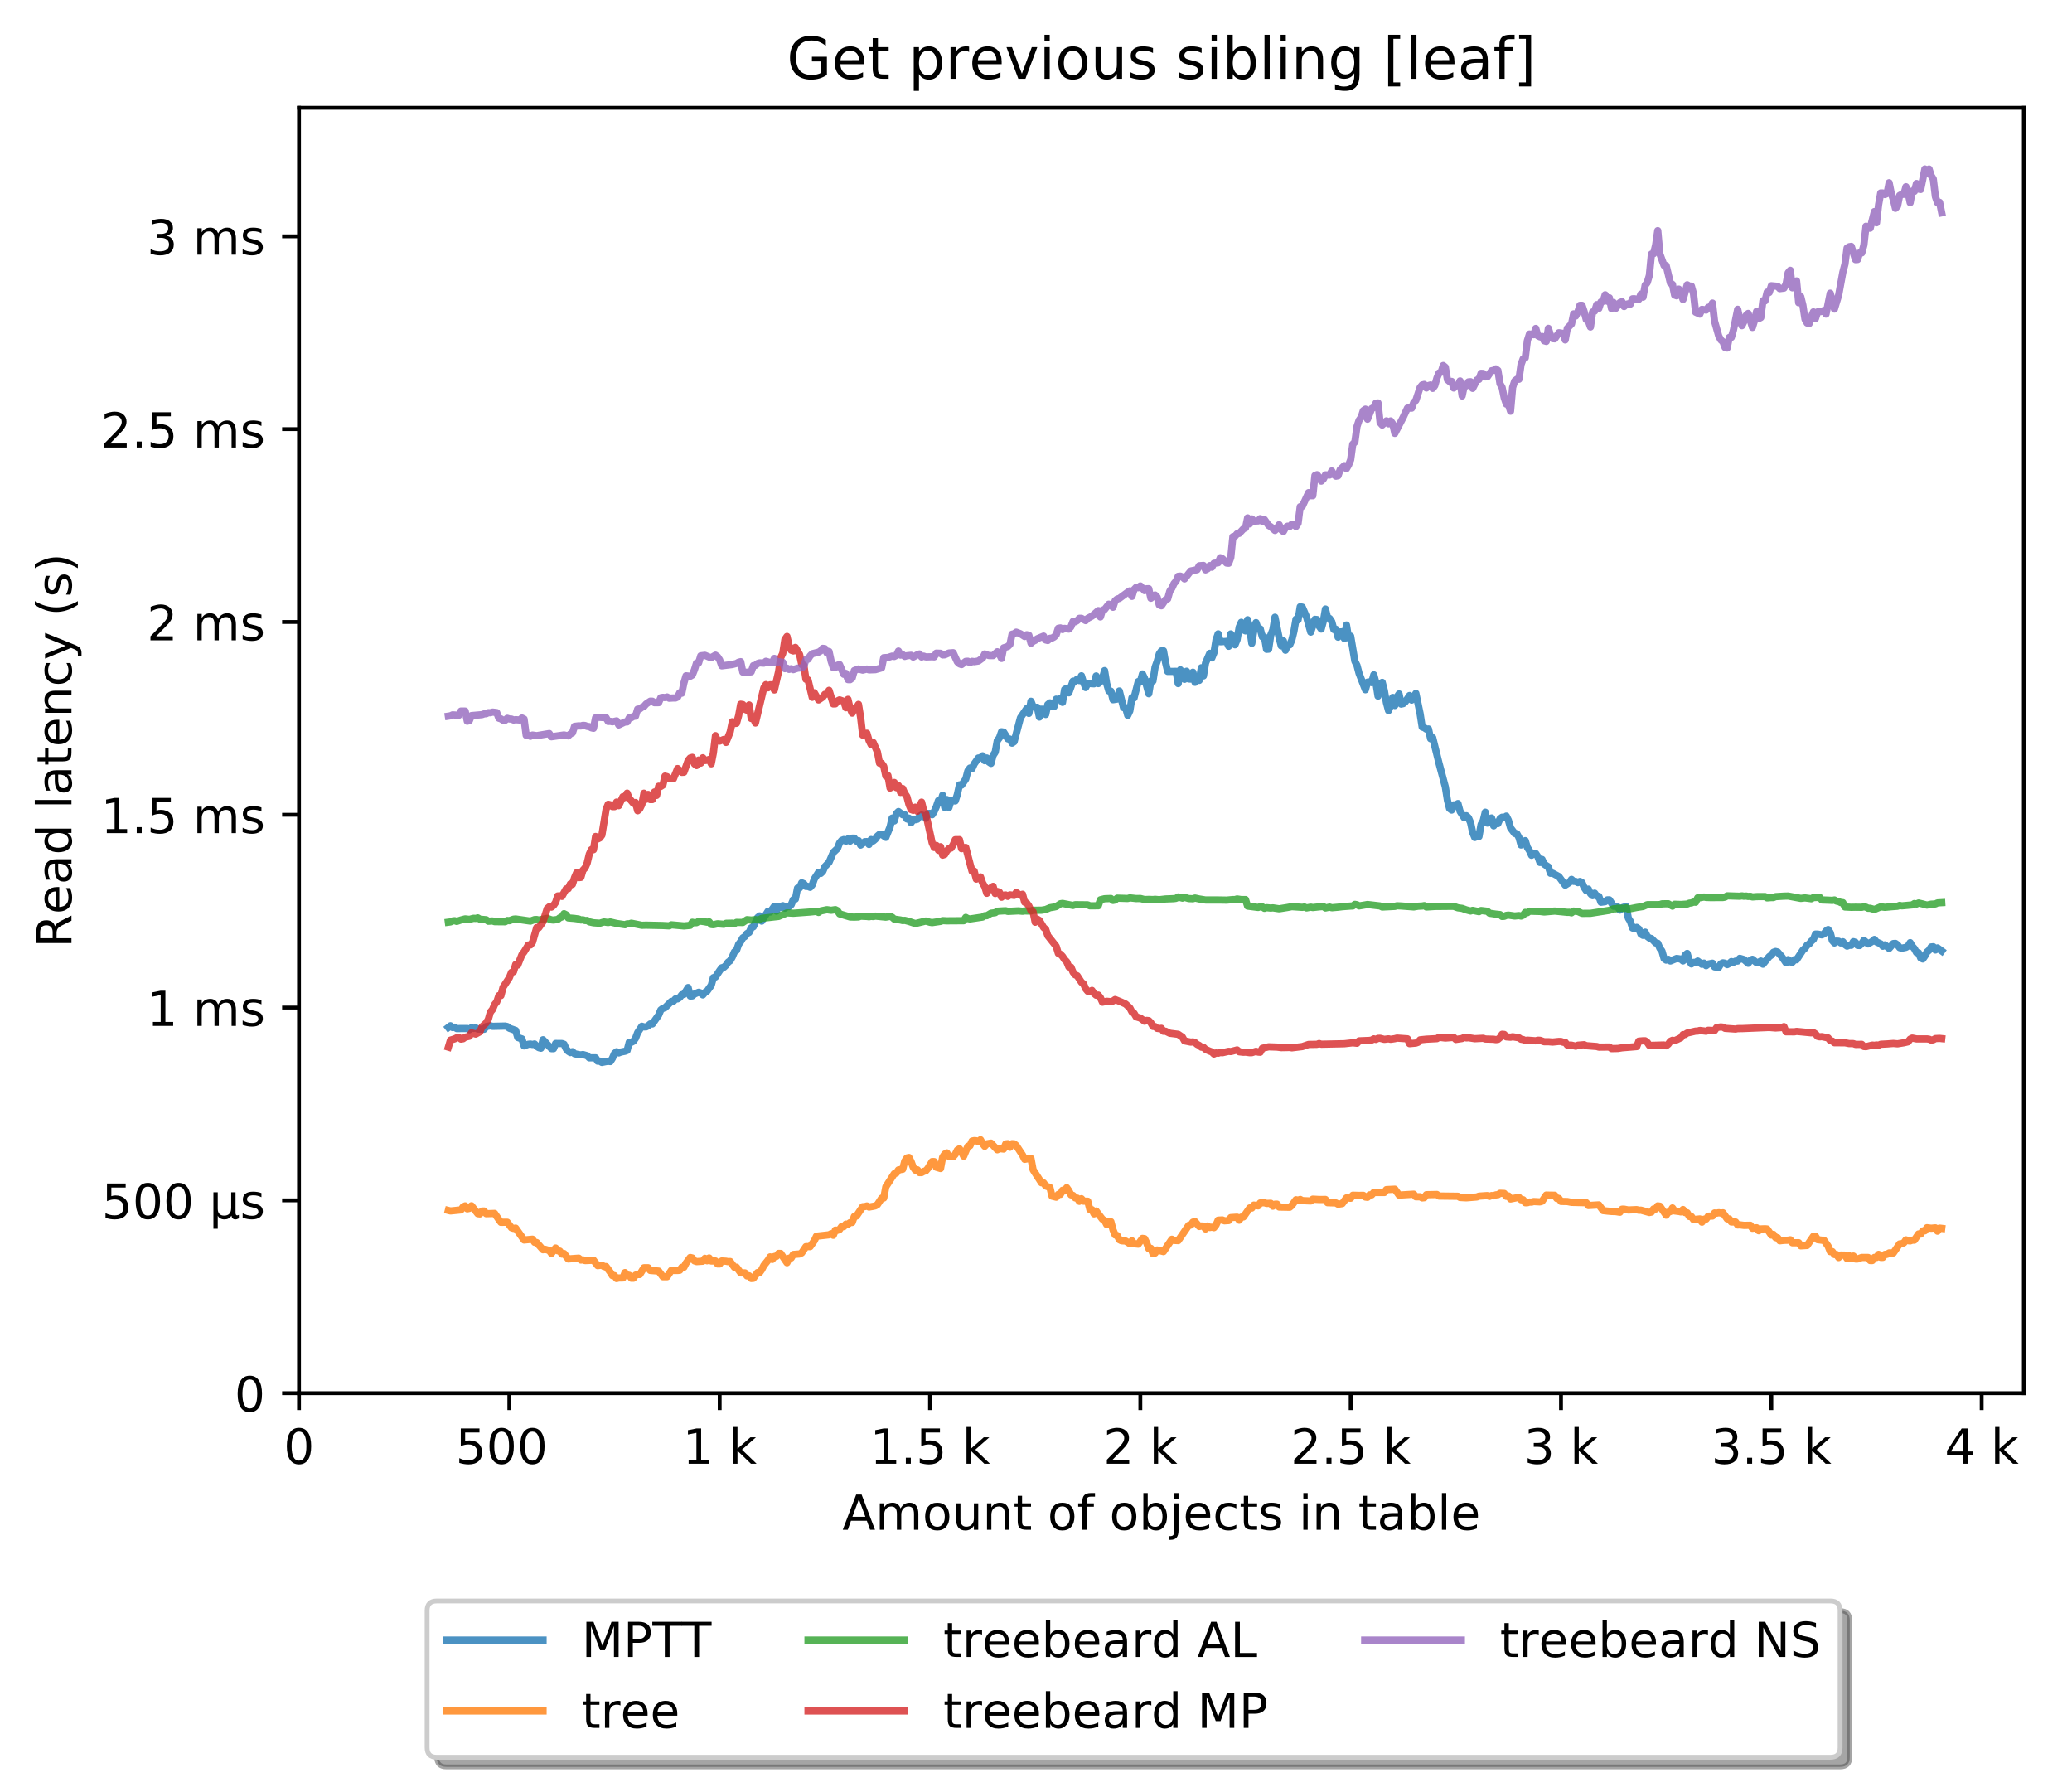 <?xml version="1.0" encoding="utf-8" standalone="no"?>
<!DOCTYPE svg PUBLIC "-//W3C//DTD SVG 1.1//EN"
  "http://www.w3.org/Graphics/SVG/1.1/DTD/svg11.dtd">
<!-- Created with matplotlib (http://matplotlib.org/) -->
<svg height="371pt" version="1.1" viewBox="0 0 429 371" width="429pt" xmlns="http://www.w3.org/2000/svg" xmlns:xlink="http://www.w3.org/1999/xlink">
 <defs>
  <style type="text/css">
*{stroke-linecap:butt;stroke-linejoin:round;}
  </style>
 </defs>
 <g id="figure_1">
  <g id="patch_1">
   <path d="M 0 371.002 
L 429.729 371.002 
L 429.729 0 
L 0 0 
z
" style="fill:#ffffff;"/>
  </g>
  <g id="axes_1">
   <g id="patch_2">
    <path d="M 61.909 288.43 
L 419.029 288.43 
L 419.029 22.318 
L 61.909 22.318 
z
" style="fill:#ffffff;"/>
   </g>
   <g id="matplotlib.axis_1">
    <g id="xtick_1">
     <g id="line2d_1">
      <defs>
       <path d="M 0 0 
L 0 3.5 
" id="m625a023717" style="stroke:#000000;stroke-width:0.8;"/>
      </defs>
      <g>
       <use style="stroke:#000000;stroke-width:0.8;" x="61.909" xlink:href="#m625a023717" y="288.43"/>
      </g>
     </g>
     <g id="text_1">
      <!-- 0 -->
      <defs>
       <path d="M 31.781 66.406 
Q 24.172 66.406 20.328 58.906 
Q 16.5 51.422 16.5 36.375 
Q 16.5 21.391 20.328 13.891 
Q 24.172 6.391 31.781 6.391 
Q 39.453 6.391 43.281 13.891 
Q 47.125 21.391 47.125 36.375 
Q 47.125 51.422 43.281 58.906 
Q 39.453 66.406 31.781 66.406 
z
M 31.781 74.219 
Q 44.047 74.219 50.516 64.516 
Q 56.984 54.828 56.984 36.375 
Q 56.984 17.969 50.516 8.266 
Q 44.047 -1.422 31.781 -1.422 
Q 19.531 -1.422 13.062 8.266 
Q 6.594 17.969 6.594 36.375 
Q 6.594 54.828 13.062 64.516 
Q 19.531 74.219 31.781 74.219 
z
" id="DejaVuSans-30"/>
      </defs>
      <g transform="translate(58.728 303.029)scale(0.1 -0.1)">
       <use xlink:href="#DejaVuSans-30"/>
      </g>
     </g>
    </g>
    <g id="xtick_2">
     <g id="line2d_2">
      <g>
       <use style="stroke:#000000;stroke-width:0.8;" x="105.458" xlink:href="#m625a023717" y="288.43"/>
      </g>
     </g>
     <g id="text_2">
      <!-- 500  -->
      <defs>
       <path d="M 10.797 72.906 
L 49.516 72.906 
L 49.516 64.594 
L 19.828 64.594 
L 19.828 46.734 
Q 21.969 47.469 24.109 47.828 
Q 26.266 48.188 28.422 48.188 
Q 40.625 48.188 47.75 41.5 
Q 54.891 34.812 54.891 23.391 
Q 54.891 11.625 47.562 5.094 
Q 40.234 -1.422 26.906 -1.422 
Q 22.312 -1.422 17.547 -0.641 
Q 12.797 0.141 7.719 1.703 
L 7.719 11.625 
Q 12.109 9.234 16.797 8.062 
Q 21.484 6.891 26.703 6.891 
Q 35.156 6.891 40.078 11.328 
Q 45.016 15.766 45.016 23.391 
Q 45.016 31 40.078 35.438 
Q 35.156 39.891 26.703 39.891 
Q 22.75 39.891 18.812 39.016 
Q 14.891 38.141 10.797 36.281 
z
" id="DejaVuSans-35"/>
       <path id="DejaVuSans-20"/>
      </defs>
      <g transform="translate(94.325 303.029)scale(0.1 -0.1)">
       <use xlink:href="#DejaVuSans-35"/>
       <use x="63.623" xlink:href="#DejaVuSans-30"/>
       <use x="127.246" xlink:href="#DejaVuSans-30"/>
       <use x="190.869" xlink:href="#DejaVuSans-20"/>
      </g>
     </g>
    </g>
    <g id="xtick_3">
     <g id="line2d_3">
      <g>
       <use style="stroke:#000000;stroke-width:0.8;" x="149.007" xlink:href="#m625a023717" y="288.43"/>
      </g>
     </g>
     <g id="text_3">
      <!-- 1 k -->
      <defs>
       <path d="M 12.406 8.297 
L 28.516 8.297 
L 28.516 63.922 
L 10.984 60.406 
L 10.984 69.391 
L 28.422 72.906 
L 38.281 72.906 
L 38.281 8.297 
L 54.391 8.297 
L 54.391 0 
L 12.406 0 
z
" id="DejaVuSans-31"/>
       <path d="M 9.078 75.984 
L 18.109 75.984 
L 18.109 31.109 
L 44.922 54.688 
L 56.391 54.688 
L 27.391 29.109 
L 57.625 0 
L 45.906 0 
L 18.109 26.703 
L 18.109 0 
L 9.078 0 
z
" id="DejaVuSans-6b"/>
      </defs>
      <g transform="translate(141.341 303.029)scale(0.1 -0.1)">
       <use xlink:href="#DejaVuSans-31"/>
       <use x="63.623" xlink:href="#DejaVuSans-20"/>
       <use x="95.41" xlink:href="#DejaVuSans-6b"/>
      </g>
     </g>
    </g>
    <g id="xtick_4">
     <g id="line2d_4">
      <g>
       <use style="stroke:#000000;stroke-width:0.8;" x="192.555" xlink:href="#m625a023717" y="288.43"/>
      </g>
     </g>
     <g id="text_4">
      <!-- 1.5 k -->
      <defs>
       <path d="M 10.688 12.406 
L 21 12.406 
L 21 0 
L 10.688 0 
z
" id="DejaVuSans-2e"/>
      </defs>
      <g transform="translate(180.119 303.029)scale(0.1 -0.1)">
       <use xlink:href="#DejaVuSans-31"/>
       <use x="63.623" xlink:href="#DejaVuSans-2e"/>
       <use x="95.41" xlink:href="#DejaVuSans-35"/>
       <use x="159.033" xlink:href="#DejaVuSans-20"/>
       <use x="190.82" xlink:href="#DejaVuSans-6b"/>
      </g>
     </g>
    </g>
    <g id="xtick_5">
     <g id="line2d_5">
      <g>
       <use style="stroke:#000000;stroke-width:0.8;" x="236.104" xlink:href="#m625a023717" y="288.43"/>
      </g>
     </g>
     <g id="text_5">
      <!-- 2 k -->
      <defs>
       <path d="M 19.188 8.297 
L 53.609 8.297 
L 53.609 0 
L 7.328 0 
L 7.328 8.297 
Q 12.938 14.109 22.625 23.891 
Q 32.328 33.688 34.812 36.531 
Q 39.547 41.844 41.422 45.531 
Q 43.312 49.219 43.312 52.781 
Q 43.312 58.594 39.234 62.25 
Q 35.156 65.922 28.609 65.922 
Q 23.969 65.922 18.812 64.312 
Q 13.672 62.703 7.812 59.422 
L 7.812 69.391 
Q 13.766 71.781 18.938 73 
Q 24.125 74.219 28.422 74.219 
Q 39.75 74.219 46.484 68.547 
Q 53.219 62.891 53.219 53.422 
Q 53.219 48.922 51.531 44.891 
Q 49.859 40.875 45.406 35.406 
Q 44.188 33.984 37.641 27.219 
Q 31.109 20.453 19.188 8.297 
z
" id="DejaVuSans-32"/>
      </defs>
      <g transform="translate(228.438 303.029)scale(0.1 -0.1)">
       <use xlink:href="#DejaVuSans-32"/>
       <use x="63.623" xlink:href="#DejaVuSans-20"/>
       <use x="95.41" xlink:href="#DejaVuSans-6b"/>
      </g>
     </g>
    </g>
    <g id="xtick_6">
     <g id="line2d_6">
      <g>
       <use style="stroke:#000000;stroke-width:0.8;" x="279.652" xlink:href="#m625a023717" y="288.43"/>
      </g>
     </g>
     <g id="text_6">
      <!-- 2.5 k -->
      <g transform="translate(267.216 303.029)scale(0.1 -0.1)">
       <use xlink:href="#DejaVuSans-32"/>
       <use x="63.623" xlink:href="#DejaVuSans-2e"/>
       <use x="95.41" xlink:href="#DejaVuSans-35"/>
       <use x="159.033" xlink:href="#DejaVuSans-20"/>
       <use x="190.82" xlink:href="#DejaVuSans-6b"/>
      </g>
     </g>
    </g>
    <g id="xtick_7">
     <g id="line2d_7">
      <g>
       <use style="stroke:#000000;stroke-width:0.8;" x="323.201" xlink:href="#m625a023717" y="288.43"/>
      </g>
     </g>
     <g id="text_7">
      <!-- 3 k -->
      <defs>
       <path d="M 40.578 39.312 
Q 47.656 37.797 51.625 33 
Q 55.609 28.219 55.609 21.188 
Q 55.609 10.406 48.188 4.484 
Q 40.766 -1.422 27.094 -1.422 
Q 22.516 -1.422 17.656 -0.516 
Q 12.797 0.391 7.625 2.203 
L 7.625 11.719 
Q 11.719 9.328 16.594 8.109 
Q 21.484 6.891 26.812 6.891 
Q 36.078 6.891 40.938 10.547 
Q 45.797 14.203 45.797 21.188 
Q 45.797 27.641 41.281 31.266 
Q 36.766 34.906 28.719 34.906 
L 20.219 34.906 
L 20.219 43.016 
L 29.109 43.016 
Q 36.375 43.016 40.234 45.922 
Q 44.094 48.828 44.094 54.297 
Q 44.094 59.906 40.109 62.906 
Q 36.141 65.922 28.719 65.922 
Q 24.656 65.922 20.016 65.031 
Q 15.375 64.156 9.812 62.312 
L 9.812 71.094 
Q 15.438 72.656 20.344 73.438 
Q 25.25 74.219 29.594 74.219 
Q 40.828 74.219 47.359 69.109 
Q 53.906 64.016 53.906 55.328 
Q 53.906 49.266 50.438 45.094 
Q 46.969 40.922 40.578 39.312 
z
" id="DejaVuSans-33"/>
      </defs>
      <g transform="translate(315.535 303.029)scale(0.1 -0.1)">
       <use xlink:href="#DejaVuSans-33"/>
       <use x="63.623" xlink:href="#DejaVuSans-20"/>
       <use x="95.41" xlink:href="#DejaVuSans-6b"/>
      </g>
     </g>
    </g>
    <g id="xtick_8">
     <g id="line2d_8">
      <g>
       <use style="stroke:#000000;stroke-width:0.8;" x="366.749" xlink:href="#m625a023717" y="288.43"/>
      </g>
     </g>
     <g id="text_8">
      <!-- 3.5 k -->
      <g transform="translate(354.313 303.029)scale(0.1 -0.1)">
       <use xlink:href="#DejaVuSans-33"/>
       <use x="63.623" xlink:href="#DejaVuSans-2e"/>
       <use x="95.41" xlink:href="#DejaVuSans-35"/>
       <use x="159.033" xlink:href="#DejaVuSans-20"/>
       <use x="190.82" xlink:href="#DejaVuSans-6b"/>
      </g>
     </g>
    </g>
    <g id="xtick_9">
     <g id="line2d_9">
      <g>
       <use style="stroke:#000000;stroke-width:0.8;" x="410.298" xlink:href="#m625a023717" y="288.43"/>
      </g>
     </g>
     <g id="text_9">
      <!-- 4 k -->
      <defs>
       <path d="M 37.797 64.312 
L 12.891 25.391 
L 37.797 25.391 
z
M 35.203 72.906 
L 47.609 72.906 
L 47.609 25.391 
L 58.016 25.391 
L 58.016 17.188 
L 47.609 17.188 
L 47.609 0 
L 37.797 0 
L 37.797 17.188 
L 4.891 17.188 
L 4.891 26.703 
z
" id="DejaVuSans-34"/>
      </defs>
      <g transform="translate(402.632 303.029)scale(0.1 -0.1)">
       <use xlink:href="#DejaVuSans-34"/>
       <use x="63.623" xlink:href="#DejaVuSans-20"/>
       <use x="95.41" xlink:href="#DejaVuSans-6b"/>
      </g>
     </g>
    </g>
    <g id="text_10">
     <!-- Amount of objects in table -->
     <defs>
      <path d="M 34.188 63.188 
L 20.797 26.906 
L 47.609 26.906 
z
M 28.609 72.906 
L 39.797 72.906 
L 67.578 0 
L 57.328 0 
L 50.688 18.703 
L 17.828 18.703 
L 11.188 0 
L 0.781 0 
z
" id="DejaVuSans-41"/>
      <path d="M 52 44.188 
Q 55.375 50.25 60.062 53.125 
Q 64.75 56 71.094 56 
Q 79.641 56 84.281 50.016 
Q 88.922 44.047 88.922 33.016 
L 88.922 0 
L 79.891 0 
L 79.891 32.719 
Q 79.891 40.578 77.094 44.375 
Q 74.312 48.188 68.609 48.188 
Q 61.625 48.188 57.562 43.547 
Q 53.516 38.922 53.516 30.906 
L 53.516 0 
L 44.484 0 
L 44.484 32.719 
Q 44.484 40.625 41.703 44.406 
Q 38.922 48.188 33.109 48.188 
Q 26.219 48.188 22.156 43.531 
Q 18.109 38.875 18.109 30.906 
L 18.109 0 
L 9.078 0 
L 9.078 54.688 
L 18.109 54.688 
L 18.109 46.188 
Q 21.188 51.219 25.484 53.609 
Q 29.781 56 35.688 56 
Q 41.656 56 45.828 52.969 
Q 50 49.953 52 44.188 
z
" id="DejaVuSans-6d"/>
      <path d="M 30.609 48.391 
Q 23.391 48.391 19.188 42.75 
Q 14.984 37.109 14.984 27.297 
Q 14.984 17.484 19.156 11.844 
Q 23.344 6.203 30.609 6.203 
Q 37.797 6.203 41.984 11.859 
Q 46.188 17.531 46.188 27.297 
Q 46.188 37.016 41.984 42.703 
Q 37.797 48.391 30.609 48.391 
z
M 30.609 56 
Q 42.328 56 49.016 48.375 
Q 55.719 40.766 55.719 27.297 
Q 55.719 13.875 49.016 6.219 
Q 42.328 -1.422 30.609 -1.422 
Q 18.844 -1.422 12.172 6.219 
Q 5.516 13.875 5.516 27.297 
Q 5.516 40.766 12.172 48.375 
Q 18.844 56 30.609 56 
z
" id="DejaVuSans-6f"/>
      <path d="M 8.5 21.578 
L 8.5 54.688 
L 17.484 54.688 
L 17.484 21.922 
Q 17.484 14.156 20.5 10.266 
Q 23.531 6.391 29.594 6.391 
Q 36.859 6.391 41.078 11.031 
Q 45.312 15.672 45.312 23.688 
L 45.312 54.688 
L 54.297 54.688 
L 54.297 0 
L 45.312 0 
L 45.312 8.406 
Q 42.047 3.422 37.719 1 
Q 33.406 -1.422 27.688 -1.422 
Q 18.266 -1.422 13.375 4.438 
Q 8.5 10.297 8.5 21.578 
z
M 31.109 56 
z
" id="DejaVuSans-75"/>
      <path d="M 54.891 33.016 
L 54.891 0 
L 45.906 0 
L 45.906 32.719 
Q 45.906 40.484 42.875 44.328 
Q 39.844 48.188 33.797 48.188 
Q 26.516 48.188 22.312 43.547 
Q 18.109 38.922 18.109 30.906 
L 18.109 0 
L 9.078 0 
L 9.078 54.688 
L 18.109 54.688 
L 18.109 46.188 
Q 21.344 51.125 25.703 53.562 
Q 30.078 56 35.797 56 
Q 45.219 56 50.047 50.172 
Q 54.891 44.344 54.891 33.016 
z
" id="DejaVuSans-6e"/>
      <path d="M 18.312 70.219 
L 18.312 54.688 
L 36.812 54.688 
L 36.812 47.703 
L 18.312 47.703 
L 18.312 18.016 
Q 18.312 11.328 20.141 9.422 
Q 21.969 7.516 27.594 7.516 
L 36.812 7.516 
L 36.812 0 
L 27.594 0 
Q 17.188 0 13.234 3.875 
Q 9.281 7.766 9.281 18.016 
L 9.281 47.703 
L 2.688 47.703 
L 2.688 54.688 
L 9.281 54.688 
L 9.281 70.219 
z
" id="DejaVuSans-74"/>
      <path d="M 37.109 75.984 
L 37.109 68.5 
L 28.516 68.5 
Q 23.688 68.5 21.797 66.547 
Q 19.922 64.594 19.922 59.516 
L 19.922 54.688 
L 34.719 54.688 
L 34.719 47.703 
L 19.922 47.703 
L 19.922 0 
L 10.891 0 
L 10.891 47.703 
L 2.297 47.703 
L 2.297 54.688 
L 10.891 54.688 
L 10.891 58.5 
Q 10.891 67.625 15.141 71.797 
Q 19.391 75.984 28.609 75.984 
z
" id="DejaVuSans-66"/>
      <path d="M 48.688 27.297 
Q 48.688 37.203 44.609 42.844 
Q 40.531 48.484 33.406 48.484 
Q 26.266 48.484 22.188 42.844 
Q 18.109 37.203 18.109 27.297 
Q 18.109 17.391 22.188 11.75 
Q 26.266 6.109 33.406 6.109 
Q 40.531 6.109 44.609 11.75 
Q 48.688 17.391 48.688 27.297 
z
M 18.109 46.391 
Q 20.953 51.266 25.266 53.625 
Q 29.594 56 35.594 56 
Q 45.562 56 51.781 48.094 
Q 58.016 40.188 58.016 27.297 
Q 58.016 14.406 51.781 6.484 
Q 45.562 -1.422 35.594 -1.422 
Q 29.594 -1.422 25.266 0.953 
Q 20.953 3.328 18.109 8.203 
L 18.109 0 
L 9.078 0 
L 9.078 75.984 
L 18.109 75.984 
z
" id="DejaVuSans-62"/>
      <path d="M 9.422 54.688 
L 18.406 54.688 
L 18.406 -0.984 
Q 18.406 -11.422 14.422 -16.109 
Q 10.453 -20.797 1.609 -20.797 
L -1.812 -20.797 
L -1.812 -13.188 
L 0.594 -13.188 
Q 5.719 -13.188 7.562 -10.812 
Q 9.422 -8.453 9.422 -0.984 
z
M 9.422 75.984 
L 18.406 75.984 
L 18.406 64.594 
L 9.422 64.594 
z
" id="DejaVuSans-6a"/>
      <path d="M 56.203 29.594 
L 56.203 25.203 
L 14.891 25.203 
Q 15.484 15.922 20.484 11.062 
Q 25.484 6.203 34.422 6.203 
Q 39.594 6.203 44.453 7.469 
Q 49.312 8.734 54.109 11.281 
L 54.109 2.781 
Q 49.266 0.734 44.188 -0.344 
Q 39.109 -1.422 33.891 -1.422 
Q 20.797 -1.422 13.156 6.188 
Q 5.516 13.812 5.516 26.812 
Q 5.516 40.234 12.766 48.109 
Q 20.016 56 32.328 56 
Q 43.359 56 49.781 48.891 
Q 56.203 41.797 56.203 29.594 
z
M 47.219 32.234 
Q 47.125 39.594 43.094 43.984 
Q 39.062 48.391 32.422 48.391 
Q 24.906 48.391 20.391 44.141 
Q 15.875 39.891 15.188 32.172 
z
" id="DejaVuSans-65"/>
      <path d="M 48.781 52.594 
L 48.781 44.188 
Q 44.969 46.297 41.141 47.344 
Q 37.312 48.391 33.406 48.391 
Q 24.656 48.391 19.812 42.844 
Q 14.984 37.312 14.984 27.297 
Q 14.984 17.281 19.812 11.734 
Q 24.656 6.203 33.406 6.203 
Q 37.312 6.203 41.141 7.25 
Q 44.969 8.297 48.781 10.406 
L 48.781 2.094 
Q 45.016 0.344 40.984 -0.531 
Q 36.969 -1.422 32.422 -1.422 
Q 20.062 -1.422 12.781 6.344 
Q 5.516 14.109 5.516 27.297 
Q 5.516 40.672 12.859 48.328 
Q 20.219 56 33.016 56 
Q 37.156 56 41.109 55.141 
Q 45.062 54.297 48.781 52.594 
z
" id="DejaVuSans-63"/>
      <path d="M 44.281 53.078 
L 44.281 44.578 
Q 40.484 46.531 36.375 47.5 
Q 32.281 48.484 27.875 48.484 
Q 21.188 48.484 17.844 46.438 
Q 14.5 44.391 14.5 40.281 
Q 14.5 37.156 16.891 35.375 
Q 19.281 33.594 26.516 31.984 
L 29.594 31.297 
Q 39.156 29.25 43.188 25.516 
Q 47.219 21.781 47.219 15.094 
Q 47.219 7.469 41.188 3.016 
Q 35.156 -1.422 24.609 -1.422 
Q 20.219 -1.422 15.453 -0.562 
Q 10.688 0.297 5.422 2 
L 5.422 11.281 
Q 10.406 8.688 15.234 7.391 
Q 20.062 6.109 24.812 6.109 
Q 31.156 6.109 34.562 8.281 
Q 37.984 10.453 37.984 14.406 
Q 37.984 18.062 35.516 20.016 
Q 33.062 21.969 24.703 23.781 
L 21.578 24.516 
Q 13.234 26.266 9.516 29.906 
Q 5.812 33.547 5.812 39.891 
Q 5.812 47.609 11.281 51.797 
Q 16.75 56 26.812 56 
Q 31.781 56 36.172 55.266 
Q 40.578 54.547 44.281 53.078 
z
" id="DejaVuSans-73"/>
      <path d="M 9.422 54.688 
L 18.406 54.688 
L 18.406 0 
L 9.422 0 
z
M 9.422 75.984 
L 18.406 75.984 
L 18.406 64.594 
L 9.422 64.594 
z
" id="DejaVuSans-69"/>
      <path d="M 34.281 27.484 
Q 23.391 27.484 19.188 25 
Q 14.984 22.516 14.984 16.5 
Q 14.984 11.719 18.141 8.906 
Q 21.297 6.109 26.703 6.109 
Q 34.188 6.109 38.703 11.406 
Q 43.219 16.703 43.219 25.484 
L 43.219 27.484 
z
M 52.203 31.203 
L 52.203 0 
L 43.219 0 
L 43.219 8.297 
Q 40.141 3.328 35.547 0.953 
Q 30.953 -1.422 24.312 -1.422 
Q 15.922 -1.422 10.953 3.297 
Q 6 8.016 6 15.922 
Q 6 25.141 12.172 29.828 
Q 18.359 34.516 30.609 34.516 
L 43.219 34.516 
L 43.219 35.406 
Q 43.219 41.609 39.141 45 
Q 35.062 48.391 27.688 48.391 
Q 23 48.391 18.547 47.266 
Q 14.109 46.141 10.016 43.891 
L 10.016 52.203 
Q 14.938 54.109 19.578 55.047 
Q 24.219 56 28.609 56 
Q 40.484 56 46.344 49.844 
Q 52.203 43.703 52.203 31.203 
z
" id="DejaVuSans-61"/>
      <path d="M 9.422 75.984 
L 18.406 75.984 
L 18.406 0 
L 9.422 0 
z
" id="DejaVuSans-6c"/>
     </defs>
     <g transform="translate(174.411 316.707)scale(0.1 -0.1)">
      <use xlink:href="#DejaVuSans-41"/>
      <use x="68.408" xlink:href="#DejaVuSans-6d"/>
      <use x="165.82" xlink:href="#DejaVuSans-6f"/>
      <use x="227.002" xlink:href="#DejaVuSans-75"/>
      <use x="290.381" xlink:href="#DejaVuSans-6e"/>
      <use x="353.76" xlink:href="#DejaVuSans-74"/>
      <use x="392.969" xlink:href="#DejaVuSans-20"/>
      <use x="424.756" xlink:href="#DejaVuSans-6f"/>
      <use x="485.938" xlink:href="#DejaVuSans-66"/>
      <use x="521.143" xlink:href="#DejaVuSans-20"/>
      <use x="552.93" xlink:href="#DejaVuSans-6f"/>
      <use x="614.111" xlink:href="#DejaVuSans-62"/>
      <use x="677.588" xlink:href="#DejaVuSans-6a"/>
      <use x="705.371" xlink:href="#DejaVuSans-65"/>
      <use x="766.895" xlink:href="#DejaVuSans-63"/>
      <use x="821.875" xlink:href="#DejaVuSans-74"/>
      <use x="861.084" xlink:href="#DejaVuSans-73"/>
      <use x="913.184" xlink:href="#DejaVuSans-20"/>
      <use x="944.971" xlink:href="#DejaVuSans-69"/>
      <use x="972.754" xlink:href="#DejaVuSans-6e"/>
      <use x="1036.133" xlink:href="#DejaVuSans-20"/>
      <use x="1067.92" xlink:href="#DejaVuSans-74"/>
      <use x="1107.129" xlink:href="#DejaVuSans-61"/>
      <use x="1168.408" xlink:href="#DejaVuSans-62"/>
      <use x="1231.885" xlink:href="#DejaVuSans-6c"/>
      <use x="1259.668" xlink:href="#DejaVuSans-65"/>
     </g>
    </g>
   </g>
   <g id="matplotlib.axis_2">
    <g id="ytick_1">
     <g id="line2d_10">
      <defs>
       <path d="M 0 0 
L -3.5 0 
" id="md990e6101b" style="stroke:#000000;stroke-width:0.8;"/>
      </defs>
      <g>
       <use style="stroke:#000000;stroke-width:0.8;" x="61.909" xlink:href="#md990e6101b" y="288.43"/>
      </g>
     </g>
     <g id="text_11">
      <!-- 0 -->
      <g transform="translate(48.547 292.229)scale(0.1 -0.1)">
       <use xlink:href="#DejaVuSans-30"/>
      </g>
     </g>
    </g>
    <g id="ytick_2">
     <g id="line2d_11">
      <g>
       <use style="stroke:#000000;stroke-width:0.8;" x="61.909" xlink:href="#md990e6101b" y="248.514"/>
      </g>
     </g>
     <g id="text_12">
      <!-- 500 µs -->
      <defs>
       <path d="M 8.5 -20.797 
L 8.5 54.688 
L 17.484 54.688 
L 17.484 20.703 
Q 17.484 13.625 20.844 10 
Q 24.219 6.391 30.812 6.391 
Q 38.031 6.391 41.672 10.484 
Q 45.312 14.594 45.312 22.797 
L 45.312 54.688 
L 54.297 54.688 
L 54.297 12.594 
Q 54.297 9.672 55.141 8.281 
Q 56 6.891 57.812 6.891 
Q 58.25 6.891 59.031 7.156 
Q 59.812 7.422 61.188 8.016 
L 61.188 0.781 
Q 59.188 -0.344 57.391 -0.875 
Q 55.609 -1.422 53.906 -1.422 
Q 50.531 -1.422 48.531 0.484 
Q 46.531 2.391 45.797 6.297 
Q 43.359 2.438 39.812 0.5 
Q 36.281 -1.422 31.5 -1.422 
Q 26.516 -1.422 23.016 0.484 
Q 19.531 2.391 17.484 6.203 
L 17.484 -20.797 
z
" id="DejaVuSans-b5"/>
      </defs>
      <g transform="translate(21.072 252.313)scale(0.1 -0.1)">
       <use xlink:href="#DejaVuSans-35"/>
       <use x="63.623" xlink:href="#DejaVuSans-30"/>
       <use x="127.246" xlink:href="#DejaVuSans-30"/>
       <use x="190.869" xlink:href="#DejaVuSans-20"/>
       <use x="222.656" xlink:href="#DejaVuSans-b5"/>
       <use x="286.279" xlink:href="#DejaVuSans-73"/>
      </g>
     </g>
    </g>
    <g id="ytick_3">
     <g id="line2d_12">
      <g>
       <use style="stroke:#000000;stroke-width:0.8;" x="61.909" xlink:href="#md990e6101b" y="208.597"/>
      </g>
     </g>
     <g id="text_13">
      <!-- 1 ms -->
      <g transform="translate(30.419 212.396)scale(0.1 -0.1)">
       <use xlink:href="#DejaVuSans-31"/>
       <use x="63.623" xlink:href="#DejaVuSans-20"/>
       <use x="95.41" xlink:href="#DejaVuSans-6d"/>
       <use x="192.822" xlink:href="#DejaVuSans-73"/>
      </g>
     </g>
    </g>
    <g id="ytick_4">
     <g id="line2d_13">
      <g>
       <use style="stroke:#000000;stroke-width:0.8;" x="61.909" xlink:href="#md990e6101b" y="168.68"/>
      </g>
     </g>
     <g id="text_14">
      <!-- 1.5 ms -->
      <g transform="translate(20.878 172.48)scale(0.1 -0.1)">
       <use xlink:href="#DejaVuSans-31"/>
       <use x="63.623" xlink:href="#DejaVuSans-2e"/>
       <use x="95.41" xlink:href="#DejaVuSans-35"/>
       <use x="159.033" xlink:href="#DejaVuSans-20"/>
       <use x="190.82" xlink:href="#DejaVuSans-6d"/>
       <use x="288.232" xlink:href="#DejaVuSans-73"/>
      </g>
     </g>
    </g>
    <g id="ytick_5">
     <g id="line2d_14">
      <g>
       <use style="stroke:#000000;stroke-width:0.8;" x="61.909" xlink:href="#md990e6101b" y="128.764"/>
      </g>
     </g>
     <g id="text_15">
      <!-- 2 ms -->
      <g transform="translate(30.419 132.563)scale(0.1 -0.1)">
       <use xlink:href="#DejaVuSans-32"/>
       <use x="63.623" xlink:href="#DejaVuSans-20"/>
       <use x="95.41" xlink:href="#DejaVuSans-6d"/>
       <use x="192.822" xlink:href="#DejaVuSans-73"/>
      </g>
     </g>
    </g>
    <g id="ytick_6">
     <g id="line2d_15">
      <g>
       <use style="stroke:#000000;stroke-width:0.8;" x="61.909" xlink:href="#md990e6101b" y="88.847"/>
      </g>
     </g>
     <g id="text_16">
      <!-- 2.5 ms -->
      <g transform="translate(20.878 92.647)scale(0.1 -0.1)">
       <use xlink:href="#DejaVuSans-32"/>
       <use x="63.623" xlink:href="#DejaVuSans-2e"/>
       <use x="95.41" xlink:href="#DejaVuSans-35"/>
       <use x="159.033" xlink:href="#DejaVuSans-20"/>
       <use x="190.82" xlink:href="#DejaVuSans-6d"/>
       <use x="288.232" xlink:href="#DejaVuSans-73"/>
      </g>
     </g>
    </g>
    <g id="ytick_7">
     <g id="line2d_16">
      <g>
       <use style="stroke:#000000;stroke-width:0.8;" x="61.909" xlink:href="#md990e6101b" y="48.931"/>
      </g>
     </g>
     <g id="text_17">
      <!-- 3 ms -->
      <g transform="translate(30.419 52.73)scale(0.1 -0.1)">
       <use xlink:href="#DejaVuSans-33"/>
       <use x="63.623" xlink:href="#DejaVuSans-20"/>
       <use x="95.41" xlink:href="#DejaVuSans-6d"/>
       <use x="192.822" xlink:href="#DejaVuSans-73"/>
      </g>
     </g>
    </g>
    <g id="text_18">
     <!-- Read latency (s) -->
     <defs>
      <path d="M 44.391 34.188 
Q 47.562 33.109 50.562 29.594 
Q 53.562 26.078 56.594 19.922 
L 66.609 0 
L 56 0 
L 46.688 18.703 
Q 43.062 26.031 39.672 28.422 
Q 36.281 30.812 30.422 30.812 
L 19.672 30.812 
L 19.672 0 
L 9.812 0 
L 9.812 72.906 
L 32.078 72.906 
Q 44.578 72.906 50.734 67.672 
Q 56.891 62.453 56.891 51.906 
Q 56.891 45.016 53.688 40.469 
Q 50.484 35.938 44.391 34.188 
z
M 19.672 64.797 
L 19.672 38.922 
L 32.078 38.922 
Q 39.203 38.922 42.844 42.219 
Q 46.484 45.516 46.484 51.906 
Q 46.484 58.297 42.844 61.547 
Q 39.203 64.797 32.078 64.797 
z
" id="DejaVuSans-52"/>
      <path d="M 45.406 46.391 
L 45.406 75.984 
L 54.391 75.984 
L 54.391 0 
L 45.406 0 
L 45.406 8.203 
Q 42.578 3.328 38.25 0.953 
Q 33.938 -1.422 27.875 -1.422 
Q 17.969 -1.422 11.734 6.484 
Q 5.516 14.406 5.516 27.297 
Q 5.516 40.188 11.734 48.094 
Q 17.969 56 27.875 56 
Q 33.938 56 38.25 53.625 
Q 42.578 51.266 45.406 46.391 
z
M 14.797 27.297 
Q 14.797 17.391 18.875 11.75 
Q 22.953 6.109 30.078 6.109 
Q 37.203 6.109 41.297 11.75 
Q 45.406 17.391 45.406 27.297 
Q 45.406 37.203 41.297 42.844 
Q 37.203 48.484 30.078 48.484 
Q 22.953 48.484 18.875 42.844 
Q 14.797 37.203 14.797 27.297 
z
" id="DejaVuSans-64"/>
      <path d="M 32.172 -5.078 
Q 28.375 -14.844 24.75 -17.812 
Q 21.141 -20.797 15.094 -20.797 
L 7.906 -20.797 
L 7.906 -13.281 
L 13.188 -13.281 
Q 16.891 -13.281 18.938 -11.516 
Q 21 -9.766 23.484 -3.219 
L 25.094 0.875 
L 2.984 54.688 
L 12.5 54.688 
L 29.594 11.922 
L 46.688 54.688 
L 56.203 54.688 
z
" id="DejaVuSans-79"/>
      <path d="M 31 75.875 
Q 24.469 64.656 21.281 53.656 
Q 18.109 42.672 18.109 31.391 
Q 18.109 20.125 21.312 9.062 
Q 24.516 -2 31 -13.188 
L 23.188 -13.188 
Q 15.875 -1.703 12.234 9.375 
Q 8.594 20.453 8.594 31.391 
Q 8.594 42.281 12.203 53.312 
Q 15.828 64.359 23.188 75.875 
z
" id="DejaVuSans-28"/>
      <path d="M 8.016 75.875 
L 15.828 75.875 
Q 23.141 64.359 26.781 53.312 
Q 30.422 42.281 30.422 31.391 
Q 30.422 20.453 26.781 9.375 
Q 23.141 -1.703 15.828 -13.188 
L 8.016 -13.188 
Q 14.5 -2 17.703 9.062 
Q 20.906 20.125 20.906 31.391 
Q 20.906 42.672 17.703 53.656 
Q 14.5 64.656 8.016 75.875 
z
" id="DejaVuSans-29"/>
     </defs>
     <g transform="translate(14.798 196.212)rotate(-90)scale(0.1 -0.1)">
      <use xlink:href="#DejaVuSans-52"/>
      <use x="69.42" xlink:href="#DejaVuSans-65"/>
      <use x="130.943" xlink:href="#DejaVuSans-61"/>
      <use x="192.223" xlink:href="#DejaVuSans-64"/>
      <use x="255.699" xlink:href="#DejaVuSans-20"/>
      <use x="287.486" xlink:href="#DejaVuSans-6c"/>
      <use x="315.27" xlink:href="#DejaVuSans-61"/>
      <use x="376.549" xlink:href="#DejaVuSans-74"/>
      <use x="415.758" xlink:href="#DejaVuSans-65"/>
      <use x="477.281" xlink:href="#DejaVuSans-6e"/>
      <use x="540.66" xlink:href="#DejaVuSans-63"/>
      <use x="595.641" xlink:href="#DejaVuSans-79"/>
      <use x="654.82" xlink:href="#DejaVuSans-20"/>
      <use x="686.607" xlink:href="#DejaVuSans-28"/>
      <use x="725.621" xlink:href="#DejaVuSans-73"/>
      <use x="777.721" xlink:href="#DejaVuSans-29"/>
     </g>
    </g>
   </g>
   <g id="line2d_17">
    <path clip-path="url(#p70cf2de11d)" d="M 92.829 212.709 
L 93.264 212.367 
L 93.7 212.734 
L 94.135 212.661 
L 94.571 212.948 
L 96.748 212.934 
L 97.184 213.189 
L 97.619 212.749 
L 98.055 212.903 
L 98.49 212.796 
L 98.926 213.047 
L 100.232 213.093 
L 100.668 212.532 
L 101.539 212.37 
L 101.974 212.485 
L 104.587 212.428 
L 105.022 212.524 
L 105.458 212.879 
L 106.764 213.333 
L 107.2 214.793 
L 108.071 215.086 
L 108.506 216.534 
L 109.377 216.196 
L 109.813 216.149 
L 110.248 216.239 
L 110.684 216.133 
L 111.119 216.609 
L 111.555 216.897 
L 111.99 217.012 
L 112.426 215.262 
L 114.168 217.098 
L 114.603 217.109 
L 115.039 216.032 
L 116.345 216.04 
L 116.781 216.189 
L 117.216 217.142 
L 117.652 217.641 
L 118.087 217.914 
L 118.523 217.729 
L 118.958 218.157 
L 119.829 218.342 
L 120.264 218.392 
L 120.7 218.322 
L 121.571 218.568 
L 122.006 219.002 
L 123.313 218.999 
L 123.748 219.695 
L 124.184 219.684 
L 124.619 219.954 
L 125.49 219.776 
L 125.926 219.717 
L 126.361 219.775 
L 126.797 219.099 
L 127.232 218.104 
L 127.668 217.745 
L 128.103 217.986 
L 128.539 217.811 
L 129.41 217.639 
L 129.845 217.471 
L 130.281 215.779 
L 130.716 215.795 
L 131.152 215.562 
L 131.587 214.948 
L 132.023 213.786 
L 132.894 212.466 
L 133.329 212.601 
L 133.765 212.597 
L 134.2 212.376 
L 134.635 211.989 
L 135.071 211.989 
L 136.377 210.145 
L 136.813 209.091 
L 137.248 208.756 
L 137.684 208.629 
L 138.99 207.334 
L 139.426 207.29 
L 139.861 206.799 
L 140.297 206.801 
L 140.732 206.507 
L 141.168 205.938 
L 141.603 205.871 
L 142.474 204.457 
L 142.91 206.209 
L 143.345 206.181 
L 143.781 205.793 
L 144.652 205.431 
L 145.087 205.574 
L 145.523 205.977 
L 145.958 205.455 
L 146.394 205.2 
L 147.265 203.986 
L 147.7 202.403 
L 148.136 202.266 
L 149.007 200.947 
L 149.442 200.352 
L 149.877 200.257 
L 150.313 199.844 
L 150.748 199.196 
L 151.184 198.891 
L 151.619 198.118 
L 152.055 197.069 
L 152.49 196.762 
L 152.926 195.507 
L 153.361 194.93 
L 153.797 194.161 
L 154.232 193.885 
L 154.668 193.271 
L 155.103 193.04 
L 155.539 192.089 
L 155.974 191.869 
L 156.845 189.98 
L 157.281 189.619 
L 157.716 190.699 
L 159.023 188.645 
L 159.458 188.818 
L 160.329 187.628 
L 160.765 188.629 
L 161.2 187.62 
L 161.636 187.862 
L 162.071 187.499 
L 162.507 188.03 
L 162.942 187.681 
L 163.378 187.709 
L 163.813 187.307 
L 164.249 186.246 
L 164.684 186.135 
L 165.119 183.87 
L 165.555 183.829 
L 165.99 182.762 
L 166.426 182.953 
L 166.861 183.513 
L 167.297 183.508 
L 167.732 183.697 
L 168.168 183.201 
L 168.603 181.963 
L 169.474 180.609 
L 169.91 180.833 
L 170.345 180.429 
L 170.781 179.428 
L 171.652 178.524 
L 172.523 176.488 
L 173.394 175.666 
L 173.829 174.526 
L 174.265 173.992 
L 174.7 173.815 
L 175.136 174.154 
L 175.571 173.682 
L 176.007 174.14 
L 176.442 173.524 
L 176.878 173.523 
L 177.313 174.138 
L 177.749 174.034 
L 178.184 174.961 
L 179.055 174.249 
L 179.49 174.24 
L 179.926 174.83 
L 180.361 173.813 
L 180.797 174.098 
L 181.232 173.725 
L 181.668 173.099 
L 182.103 172.73 
L 182.539 172.72 
L 183.41 173.358 
L 184.281 171.205 
L 184.716 169.376 
L 185.152 169.966 
L 185.587 168.445 
L 186.023 168.014 
L 186.894 168.689 
L 187.329 168.666 
L 187.765 169.546 
L 188.2 169.391 
L 188.636 170.333 
L 189.071 169.697 
L 189.507 169.719 
L 189.942 169.612 
L 190.378 168.999 
L 190.813 168.732 
L 191.249 168.858 
L 191.684 169.403 
L 192.12 168.417 
L 192.555 168.406 
L 192.991 168.68 
L 193.426 168 
L 193.862 167.013 
L 194.297 165.744 
L 194.732 166.107 
L 195.168 164.64 
L 195.603 167.165 
L 196.039 165.529 
L 196.474 167.194 
L 196.91 165.747 
L 197.781 165.826 
L 198.216 164.473 
L 198.652 162.5 
L 199.087 162.55 
L 199.958 161.28 
L 200.394 159.589 
L 200.829 159.012 
L 201.265 159.141 
L 201.7 158.171 
L 202.571 156.931 
L 203.007 156.925 
L 203.442 156.483 
L 203.878 157.489 
L 204.313 156.93 
L 204.749 157.764 
L 205.184 158.052 
L 205.62 156.381 
L 206.055 155.72 
L 206.491 153.309 
L 206.926 152.763 
L 207.362 151.501 
L 207.797 151.572 
L 208.668 152.963 
L 209.104 153.009 
L 209.539 153.854 
L 209.974 153.554 
L 211.281 148.607 
L 212.587 146.691 
L 213.023 147.697 
L 213.458 145.182 
L 213.894 146.267 
L 214.329 146.457 
L 214.765 146.435 
L 215.2 148.455 
L 215.636 146.821 
L 216.071 146.859 
L 216.507 147.923 
L 216.942 145.865 
L 217.378 145.517 
L 217.813 146.21 
L 218.249 146.273 
L 218.684 144.752 
L 219.12 144.875 
L 219.555 144.541 
L 219.991 145.41 
L 220.426 142.748 
L 220.862 142.486 
L 221.297 143.435 
L 222.168 141.019 
L 222.604 141.037 
L 223.039 140.6 
L 223.475 140.906 
L 223.91 139.908 
L 224.346 141.355 
L 224.781 142.341 
L 225.216 141.49 
L 226.523 141.566 
L 226.958 139.941 
L 227.394 141.523 
L 227.829 141.133 
L 228.265 140.407 
L 228.7 138.834 
L 229.136 141.544 
L 229.571 143.046 
L 230.007 143.097 
L 230.442 144.867 
L 231.313 144.732 
L 231.749 143.055 
L 232.62 146.507 
L 233.055 146.499 
L 233.491 148.109 
L 233.926 147.174 
L 234.362 144.467 
L 234.797 144.506 
L 235.668 141.109 
L 236.104 141.162 
L 236.539 139.531 
L 236.975 140.434 
L 237.846 143.623 
L 238.281 140.983 
L 238.717 140.99 
L 239.152 138.128 
L 239.588 136.936 
L 240.023 135.366 
L 240.458 134.761 
L 240.894 134.733 
L 241.329 137.197 
L 241.765 139.007 
L 243.507 138.994 
L 243.942 141.525 
L 244.378 138.665 
L 244.813 140.025 
L 245.249 140.641 
L 245.684 138.969 
L 246.12 140.567 
L 246.555 140.594 
L 246.991 139.171 
L 247.426 141.264 
L 247.862 140.588 
L 248.297 140.861 
L 248.733 138.252 
L 249.168 139.938 
L 249.604 137.271 
L 250.475 135.261 
L 250.91 136.205 
L 251.346 135.135 
L 251.781 132.423 
L 252.217 131.225 
L 252.652 132.866 
L 253.959 132.791 
L 254.394 133.804 
L 254.83 131.242 
L 255.265 131.889 
L 255.7 133.491 
L 256.136 132.425 
L 256.571 129.838 
L 257.007 128.833 
L 257.442 130.407 
L 257.878 130.616 
L 258.313 128.304 
L 258.749 130.162 
L 259.184 133.19 
L 259.62 130.371 
L 260.055 128.898 
L 260.491 130.227 
L 260.926 130.187 
L 261.362 131.852 
L 261.797 131.885 
L 262.233 134.428 
L 262.668 134.396 
L 263.104 131.463 
L 263.539 130.397 
L 263.975 127.785 
L 264.846 132.087 
L 265.281 133.722 
L 265.717 132.674 
L 266.152 134.619 
L 266.588 133.583 
L 267.023 133.513 
L 267.459 132.531 
L 267.894 130.749 
L 268.33 128.188 
L 268.765 128.337 
L 269.201 125.615 
L 269.636 125.704 
L 270.507 127.724 
L 271.378 130.866 
L 272.249 128.224 
L 272.684 128.266 
L 273.12 129.628 
L 273.555 130.236 
L 273.991 128.623 
L 274.426 126.085 
L 274.862 127.846 
L 275.297 128.049 
L 275.733 128.703 
L 276.168 130.335 
L 276.604 130.273 
L 277.039 131.911 
L 277.475 130.827 
L 277.91 130.8 
L 278.346 132.203 
L 278.781 129.399 
L 279.217 132.091 
L 279.652 131.702 
L 280.523 136.897 
L 280.959 137.771 
L 281.394 139.426 
L 282.701 142.8 
L 283.136 141.228 
L 283.572 141.165 
L 284.007 141.322 
L 284.443 139.713 
L 284.878 141.346 
L 285.314 144.118 
L 285.749 142.296 
L 286.184 141.27 
L 286.62 142.951 
L 287.055 145.499 
L 287.491 147.124 
L 287.926 146.07 
L 288.362 144.393 
L 288.797 146.064 
L 289.233 144.312 
L 289.668 143.669 
L 290.104 145.772 
L 290.539 145.67 
L 290.975 145.284 
L 291.846 143.995 
L 292.281 144.94 
L 292.717 144.389 
L 293.152 143.555 
L 294.023 147.729 
L 294.459 150.525 
L 294.894 150.668 
L 295.33 150.967 
L 295.765 150.921 
L 296.201 152.937 
L 296.636 152.726 
L 297.943 158.023 
L 299.249 162.914 
L 299.685 165.678 
L 300.12 167.378 
L 300.556 167.71 
L 300.991 166.632 
L 301.426 166.684 
L 301.862 166.363 
L 302.297 167.969 
L 303.168 169.313 
L 303.604 168.88 
L 304.039 169.301 
L 304.475 170.319 
L 304.91 172.342 
L 305.346 173.387 
L 305.781 173.182 
L 306.217 173.185 
L 306.652 170.69 
L 307.088 169.924 
L 307.523 168.151 
L 307.959 170.403 
L 308.83 169.347 
L 309.265 170.979 
L 309.701 170.224 
L 310.136 170.516 
L 310.572 169.507 
L 311.007 169.188 
L 311.443 169.285 
L 311.878 168.957 
L 312.314 169.832 
L 312.749 171.399 
L 313.62 172.558 
L 314.056 172.598 
L 314.491 173.38 
L 314.927 174.94 
L 315.798 174.041 
L 316.233 175.45 
L 316.668 176.11 
L 317.104 177.073 
L 317.539 176.737 
L 317.975 176.715 
L 318.41 177.364 
L 318.846 178.557 
L 319.281 177.931 
L 319.717 178.909 
L 320.588 179.481 
L 321.023 180.797 
L 321.459 180.774 
L 322.765 181.474 
L 324.072 183.257 
L 324.943 182.704 
L 325.378 182.061 
L 325.814 182.47 
L 326.249 182.487 
L 326.685 182.725 
L 327.12 182.489 
L 327.556 182.727 
L 327.991 183.733 
L 328.427 184.378 
L 328.862 184.069 
L 329.298 184.994 
L 329.733 185.424 
L 330.169 184.912 
L 330.604 185.531 
L 331.04 185.569 
L 331.475 186.791 
L 332.346 186.675 
L 332.781 186.3 
L 333.217 186.296 
L 334.088 187.621 
L 334.523 187.627 
L 334.959 187.779 
L 335.394 188.412 
L 335.83 187.93 
L 336.701 187.646 
L 337.136 190.069 
L 337.572 190.772 
L 338.007 192.121 
L 338.443 192.274 
L 338.878 191.993 
L 339.314 192.321 
L 339.749 193.388 
L 340.185 193.646 
L 340.62 192.98 
L 341.056 193.869 
L 341.491 194.201 
L 341.927 194.31 
L 342.798 195.216 
L 343.233 195.286 
L 343.669 196.317 
L 344.104 196.901 
L 344.54 198.458 
L 344.975 198.77 
L 345.411 198.602 
L 345.846 198.955 
L 347.152 198.427 
L 348.023 198.561 
L 348.459 198.945 
L 348.894 197.761 
L 349.33 197.386 
L 349.765 198.967 
L 350.201 199.565 
L 350.636 199.239 
L 351.072 199.24 
L 351.507 198.961 
L 352.378 199.645 
L 352.814 199.387 
L 353.249 199.926 
L 353.685 199.587 
L 354.556 199.406 
L 354.991 200.175 
L 355.862 200.265 
L 356.298 199.541 
L 356.733 199.336 
L 357.169 199.418 
L 357.604 199.708 
L 358.04 199.476 
L 358.475 199.07 
L 358.911 199.217 
L 359.346 198.977 
L 359.782 198.967 
L 360.217 198.404 
L 361.088 198.66 
L 361.959 199.428 
L 362.394 198.828 
L 362.83 198.603 
L 363.701 199.309 
L 364.136 199.237 
L 364.572 198.959 
L 365.007 199.61 
L 366.314 198.04 
L 366.749 197.726 
L 367.185 197.143 
L 367.62 196.981 
L 368.056 197.091 
L 368.927 198.086 
L 369.798 199.333 
L 370.233 198.672 
L 370.669 199.141 
L 371.104 199.207 
L 371.54 198.669 
L 371.975 198.694 
L 373.282 196.704 
L 373.717 196.327 
L 374.153 195.677 
L 374.588 195.433 
L 375.024 194.857 
L 375.459 194.486 
L 375.895 193.384 
L 376.33 193.387 
L 377.201 193.542 
L 377.636 193.351 
L 378.072 192.737 
L 378.507 192.441 
L 378.943 193.084 
L 379.378 194.726 
L 379.814 195.217 
L 380.249 194.835 
L 380.685 194.868 
L 381.12 195.212 
L 381.556 194.966 
L 381.991 195.557 
L 382.427 195.874 
L 382.862 195.688 
L 383.298 195.703 
L 383.733 194.949 
L 384.169 195.098 
L 384.604 195.719 
L 385.04 195.752 
L 385.475 195.325 
L 385.911 194.678 
L 386.782 195.421 
L 387.653 194.901 
L 388.088 194.498 
L 388.524 195.016 
L 389.395 195.397 
L 389.83 195.896 
L 390.266 195.616 
L 391.137 196.352 
L 392.007 195.343 
L 392.443 195.313 
L 392.878 195.62 
L 393.314 196.193 
L 393.749 196.305 
L 394.62 196.129 
L 395.056 195.863 
L 395.491 195.157 
L 395.927 195.903 
L 396.362 196.383 
L 396.798 197.194 
L 397.233 197.259 
L 397.669 198.325 
L 398.104 198.535 
L 398.54 197.913 
L 398.975 197.088 
L 399.411 196.735 
L 399.846 196.045 
L 400.282 196.002 
L 400.717 196.675 
L 401.153 196.248 
L 402.024 196.877 
L 402.024 196.877 
" style="fill:none;opacity:0.8;stroke:#1f77b4;stroke-linecap:square;stroke-width:1.5;"/>
   </g>
   <g id="line2d_18">
    <path clip-path="url(#p70cf2de11d)" d="M 92.829 250.598 
L 93.264 250.707 
L 95.442 250.488 
L 95.877 249.869 
L 96.313 249.655 
L 96.748 250.267 
L 97.184 250.173 
L 97.619 249.633 
L 98.926 251.27 
L 99.361 251.319 
L 99.797 250.732 
L 100.232 250.721 
L 100.668 251.274 
L 102.41 251.217 
L 103.281 252.484 
L 103.716 253.065 
L 104.587 253.042 
L 105.022 253.043 
L 105.893 254.186 
L 106.329 254.324 
L 106.764 254.264 
L 108.506 256.721 
L 110.248 256.557 
L 110.684 257.2 
L 111.119 257.249 
L 112.426 258.738 
L 112.861 258.65 
L 113.732 258.901 
L 114.168 259.508 
L 115.039 258.383 
L 115.474 258.953 
L 115.91 259.022 
L 116.345 259.634 
L 116.781 259.525 
L 117.652 260.642 
L 119.829 260.483 
L 120.264 260.865 
L 120.7 260.83 
L 121.135 260.979 
L 122.442 260.925 
L 122.877 260.893 
L 123.748 262.026 
L 124.619 261.92 
L 125.055 262.218 
L 125.49 262.216 
L 126.361 263.388 
L 126.797 264.094 
L 127.232 264.096 
L 127.668 264.699 
L 128.103 264.574 
L 128.974 264.576 
L 129.41 263.465 
L 129.845 264.015 
L 130.281 264.028 
L 130.716 264.628 
L 131.152 264.626 
L 131.587 263.991 
L 132.023 263.856 
L 132.458 263.856 
L 133.329 262.467 
L 134.2 262.465 
L 134.635 263.02 
L 136.377 263.156 
L 137.248 264.317 
L 138.119 264.314 
L 138.99 263.02 
L 140.297 263.027 
L 140.732 262.982 
L 141.168 262.381 
L 141.603 262.358 
L 142.039 261.511 
L 142.91 260.341 
L 143.345 260.444 
L 143.781 261.04 
L 144.216 261.192 
L 145.523 261.108 
L 145.958 260.518 
L 146.394 261.02 
L 146.829 260.443 
L 147.265 261.068 
L 148.136 261.064 
L 148.571 261.672 
L 149.007 261.68 
L 149.442 261.06 
L 150.313 261.111 
L 150.748 261.199 
L 151.184 261.174 
L 152.055 262.367 
L 152.49 262.352 
L 153.361 263.52 
L 154.232 263.522 
L 154.668 264.157 
L 155.103 264.133 
L 155.539 264.68 
L 155.974 264.652 
L 156.845 263.455 
L 157.281 263.455 
L 157.716 262.852 
L 158.152 261.991 
L 159.023 260.899 
L 159.458 260.213 
L 159.894 260.737 
L 160.329 260.132 
L 160.765 260.1 
L 161.2 259.505 
L 161.636 259.507 
L 162.942 261.417 
L 163.378 260.485 
L 163.813 260.442 
L 164.249 259.714 
L 165.555 259.615 
L 165.99 259.385 
L 166.861 258.098 
L 167.732 258.095 
L 168.603 256.867 
L 169.039 255.938 
L 171.652 255.648 
L 172.087 255.419 
L 172.523 255.744 
L 172.958 254.679 
L 173.394 254.712 
L 173.829 254.544 
L 174.265 253.924 
L 174.7 253.946 
L 175.136 253.439 
L 175.571 253.455 
L 176.007 253.118 
L 176.442 253.087 
L 176.878 251.847 
L 177.313 251.773 
L 178.62 249.827 
L 179.055 249.811 
L 179.49 249.675 
L 179.926 249.899 
L 180.797 249.749 
L 181.232 249.65 
L 181.668 249.389 
L 182.539 248.061 
L 182.974 248.035 
L 183.41 245.695 
L 185.152 242.999 
L 185.587 242.857 
L 186.023 242.21 
L 186.894 242.074 
L 187.329 240.398 
L 187.765 239.734 
L 188.2 239.637 
L 188.636 240.497 
L 189.071 241.647 
L 189.507 242.257 
L 189.942 242.184 
L 190.378 242.768 
L 190.813 242.758 
L 191.249 242.509 
L 191.684 242.396 
L 192.12 241.89 
L 192.991 240.487 
L 193.426 240.492 
L 193.862 241.661 
L 194.732 241.919 
L 195.168 239.577 
L 195.603 238.928 
L 196.039 238.686 
L 196.474 239.414 
L 197.345 239.484 
L 197.781 238.982 
L 198.216 238.111 
L 198.652 237.828 
L 199.087 238.486 
L 199.523 239.366 
L 200.394 237.318 
L 200.829 237.196 
L 201.265 236.234 
L 201.7 236.142 
L 202.136 236.169 
L 202.571 236.353 
L 203.007 235.963 
L 203.442 236.755 
L 203.878 237.314 
L 204.313 236.815 
L 205.184 236.664 
L 206.491 238.038 
L 206.926 237.793 
L 207.797 237.889 
L 208.233 236.827 
L 208.668 236.776 
L 209.104 237.515 
L 209.539 236.782 
L 209.974 236.803 
L 210.41 237.155 
L 211.716 239.145 
L 212.152 240.015 
L 213.023 239.863 
L 213.458 239.835 
L 213.894 242.175 
L 215.636 244.872 
L 216.071 244.88 
L 216.507 245.528 
L 217.378 245.841 
L 217.813 247.633 
L 218.684 247.854 
L 219.12 247.27 
L 219.555 247.273 
L 219.991 246.426 
L 220.426 246.56 
L 220.862 245.891 
L 221.297 246.504 
L 221.733 247.36 
L 222.168 247.488 
L 222.604 247.995 
L 223.039 248.052 
L 223.475 248.71 
L 223.91 248.172 
L 224.346 248.677 
L 225.216 248.69 
L 225.652 250.413 
L 226.087 250.444 
L 226.523 251.311 
L 226.958 250.726 
L 228.265 252.434 
L 228.7 252.684 
L 229.136 253.517 
L 229.571 252.908 
L 230.007 252.937 
L 230.442 254.614 
L 230.878 255.676 
L 231.313 255.79 
L 231.749 256.662 
L 232.184 256.883 
L 233.055 256.936 
L 233.926 257.485 
L 234.362 256.887 
L 234.797 257.489 
L 235.668 257.579 
L 236.539 256.388 
L 236.975 256.447 
L 237.41 257.312 
L 237.846 258.51 
L 238.281 258.447 
L 238.717 259.559 
L 239.152 259.43 
L 239.588 258.793 
L 240.894 259.12 
L 241.765 257.83 
L 242.636 256.573 
L 243.071 256.803 
L 243.942 256.846 
L 246.12 253.684 
L 246.555 253.626 
L 246.991 253.017 
L 247.426 252.913 
L 248.297 253.921 
L 248.733 253.825 
L 249.168 253.849 
L 249.604 254.433 
L 250.039 253.825 
L 250.475 254.136 
L 250.91 254.061 
L 251.346 254.167 
L 251.781 253.594 
L 252.217 252.613 
L 253.088 252.567 
L 253.523 252.748 
L 254.394 252.694 
L 254.83 252.079 
L 256.136 251.997 
L 256.571 252.617 
L 257.007 251.98 
L 257.442 251.951 
L 258.749 250.086 
L 259.184 250.11 
L 259.62 249.489 
L 260.491 249.654 
L 260.926 249.046 
L 261.797 249.002 
L 262.233 249.149 
L 263.104 249.116 
L 263.539 249.723 
L 263.975 249.306 
L 264.41 249.298 
L 264.846 249.897 
L 267.023 249.939 
L 267.459 249.58 
L 268.33 248.386 
L 268.765 248.477 
L 269.201 248.323 
L 269.636 248.567 
L 271.378 248.64 
L 271.813 248.259 
L 273.12 248.336 
L 274.426 248.325 
L 274.862 248.997 
L 276.604 249.049 
L 277.039 249.313 
L 277.91 249.183 
L 278.781 248.004 
L 279.652 248.074 
L 280.088 247.453 
L 281.394 247.487 
L 282.265 247.471 
L 282.701 247.826 
L 283.136 247.881 
L 283.572 247.371 
L 284.007 247.374 
L 284.443 246.873 
L 286.62 246.885 
L 287.055 246.289 
L 288.797 246.205 
L 289.668 247.42 
L 292.717 247.233 
L 293.152 247.772 
L 294.023 247.764 
L 294.459 248 
L 294.894 247.959 
L 295.33 247.338 
L 297.072 247.306 
L 297.507 247.294 
L 297.943 247.619 
L 301.862 247.664 
L 302.297 247.918 
L 303.604 247.984 
L 305.781 247.81 
L 306.217 247.639 
L 307.959 247.522 
L 308.394 247.682 
L 308.83 247.518 
L 309.265 247.567 
L 309.701 247.374 
L 310.136 247.337 
L 310.572 247.049 
L 311.443 247.077 
L 311.878 247.674 
L 312.314 247.589 
L 312.749 248.226 
L 314.491 247.885 
L 314.927 248.384 
L 315.362 248.381 
L 315.798 249.003 
L 316.233 249.002 
L 316.668 248.863 
L 317.104 248.876 
L 317.539 248.761 
L 318.846 248.825 
L 319.281 248.689 
L 320.152 247.418 
L 321.023 247.446 
L 321.894 247.45 
L 322.33 248.12 
L 322.765 248.116 
L 323.201 248.73 
L 324.507 248.757 
L 325.378 248.925 
L 328.427 248.999 
L 328.862 249.58 
L 331.04 249.449 
L 331.91 250.629 
L 332.781 250.731 
L 333.652 250.812 
L 334.523 250.838 
L 335.394 250.972 
L 335.83 250.341 
L 336.265 250.337 
L 337.136 250.508 
L 338.878 250.431 
L 339.314 250.554 
L 339.749 250.542 
L 341.491 251.026 
L 341.927 250.938 
L 342.362 250.292 
L 342.798 250.313 
L 343.233 249.657 
L 343.669 249.716 
L 344.975 251.58 
L 345.411 250.954 
L 345.846 250.829 
L 346.281 250.083 
L 346.717 250.705 
L 347.588 250.809 
L 348.023 250.904 
L 348.459 250.412 
L 348.894 251.05 
L 349.33 251.081 
L 349.765 251.851 
L 350.201 251.863 
L 350.636 252.497 
L 351.943 252.359 
L 352.378 253.027 
L 352.814 252.41 
L 353.249 252.396 
L 353.685 251.79 
L 354.556 251.762 
L 354.991 251.127 
L 355.427 251.165 
L 355.862 251.07 
L 356.298 251.149 
L 356.733 251.091 
L 357.604 252.343 
L 358.04 252.359 
L 358.475 252.993 
L 359.346 252.996 
L 359.782 253.611 
L 360.217 253.581 
L 361.088 253.694 
L 362.394 253.667 
L 362.83 254.296 
L 363.701 254.186 
L 364.136 254.801 
L 364.572 254.433 
L 365.443 254.402 
L 365.878 254.444 
L 366.749 255.702 
L 367.185 255.56 
L 367.62 256.216 
L 368.056 256.261 
L 368.491 256.888 
L 369.362 256.789 
L 370.233 256.767 
L 370.669 256.676 
L 371.104 257.293 
L 372.411 257.285 
L 372.846 257.932 
L 374.153 257.855 
L 375.459 255.956 
L 375.895 255.953 
L 376.33 256.649 
L 377.201 256.764 
L 377.636 256.771 
L 378.507 258.01 
L 378.943 259.125 
L 379.378 259.124 
L 379.814 259.726 
L 380.249 259.726 
L 380.685 260.353 
L 381.12 259.846 
L 381.991 259.861 
L 382.427 260.562 
L 382.862 259.966 
L 383.298 260.582 
L 383.733 260.043 
L 384.169 260.648 
L 384.604 260.649 
L 385.475 260.332 
L 386.782 260.336 
L 387.217 260.97 
L 387.653 260.969 
L 388.088 260.325 
L 388.524 260.34 
L 388.959 259.696 
L 389.395 260.317 
L 389.83 260.317 
L 390.266 259.699 
L 390.701 259.681 
L 391.137 259.399 
L 392.007 259.403 
L 393.314 257.533 
L 393.749 257.493 
L 394.185 257.304 
L 394.62 256.691 
L 395.056 256.867 
L 395.491 256.908 
L 395.927 256.753 
L 396.362 256.747 
L 397.233 255.469 
L 397.669 255.494 
L 398.104 254.836 
L 398.54 254.816 
L 398.975 254.18 
L 399.846 254.289 
L 400.717 254.206 
L 401.153 254.889 
L 401.588 254.263 
L 402.024 254.316 
L 402.024 254.316 
" style="fill:none;opacity:0.8;stroke:#ff7f0e;stroke-linecap:square;stroke-width:1.5;"/>
   </g>
   <g id="line2d_19">
    <path clip-path="url(#p70cf2de11d)" d="M 92.829 190.923 
L 93.264 190.866 
L 93.7 190.664 
L 94.135 190.613 
L 94.571 190.76 
L 95.442 190.463 
L 96.313 190.237 
L 97.184 190.34 
L 98.055 190.114 
L 98.49 190.143 
L 98.926 190.026 
L 99.361 190.304 
L 100.668 190.414 
L 101.103 190.727 
L 101.974 190.667 
L 102.41 190.812 
L 104.587 190.832 
L 105.022 190.572 
L 105.458 190.612 
L 106.329 190.299 
L 106.764 190.257 
L 109.813 190.696 
L 110.684 190.383 
L 111.119 190.37 
L 111.555 190.475 
L 113.297 190.121 
L 114.168 190.435 
L 114.603 190.476 
L 115.474 190.35 
L 115.91 190.004 
L 116.345 189.833 
L 116.781 189.161 
L 117.216 189.383 
L 117.652 190.037 
L 118.958 190.144 
L 119.829 190.267 
L 120.264 190.466 
L 120.7 190.43 
L 121.135 190.582 
L 121.571 190.559 
L 122.006 190.849 
L 122.877 191.041 
L 124.184 191.134 
L 125.055 190.871 
L 125.926 190.997 
L 126.361 190.874 
L 127.668 191.181 
L 129.41 191.441 
L 129.845 191.26 
L 130.281 191.263 
L 130.716 191.127 
L 132.894 191.559 
L 133.765 191.533 
L 137.248 191.609 
L 138.555 191.68 
L 138.99 191.463 
L 141.603 191.695 
L 142.91 191.576 
L 143.345 190.935 
L 143.781 191.034 
L 144.216 191.014 
L 144.652 190.754 
L 145.087 190.709 
L 145.958 190.834 
L 146.394 190.925 
L 146.829 190.847 
L 147.265 191.396 
L 147.7 191.441 
L 148.571 191.247 
L 149.877 191.356 
L 150.313 191.15 
L 151.619 191.123 
L 152.055 191.219 
L 152.49 190.962 
L 153.797 190.984 
L 154.668 190.399 
L 155.539 190.482 
L 156.41 190.39 
L 156.845 190.464 
L 157.281 190.365 
L 157.716 190.123 
L 161.2 189.729 
L 162.942 188.993 
L 164.249 189.071 
L 167.732 188.816 
L 169.039 188.68 
L 169.474 188.902 
L 169.91 188.595 
L 171.216 188.333 
L 172.087 188.456 
L 172.958 188.323 
L 173.394 188.537 
L 173.829 189.195 
L 176.007 189.844 
L 176.878 189.868 
L 177.749 189.836 
L 178.184 189.676 
L 179.49 189.736 
L 179.926 189.795 
L 180.361 189.709 
L 180.797 189.756 
L 181.232 189.662 
L 183.41 189.877 
L 184.281 189.714 
L 184.716 189.89 
L 185.152 190.284 
L 186.458 190.471 
L 186.894 190.582 
L 187.329 190.54 
L 188.2 190.769 
L 189.507 191.203 
L 191.684 190.687 
L 192.555 190.941 
L 192.991 191.007 
L 194.732 190.755 
L 195.168 190.596 
L 196.039 190.641 
L 196.91 190.632 
L 199.523 190.616 
L 199.958 189.931 
L 200.394 190.176 
L 200.829 190.251 
L 203.442 189.863 
L 203.878 189.582 
L 204.313 189.574 
L 205.184 189.063 
L 206.055 188.955 
L 206.491 188.651 
L 207.797 188.573 
L 208.233 188.556 
L 208.668 188.688 
L 210.845 188.58 
L 211.716 188.659 
L 212.152 188.59 
L 213.023 188.611 
L 213.458 188.6 
L 213.894 188.442 
L 215.636 188.439 
L 216.507 188.298 
L 217.378 187.926 
L 218.249 187.781 
L 218.684 187.684 
L 219.555 187.101 
L 219.991 187.032 
L 222.168 187.455 
L 222.604 187.301 
L 225.216 187.328 
L 225.652 187.532 
L 227.394 187.52 
L 227.829 186.279 
L 228.7 186.063 
L 230.007 186.012 
L 230.442 186.411 
L 230.878 186.331 
L 231.313 185.943 
L 233.491 186.013 
L 233.926 185.884 
L 235.233 186.028 
L 236.104 186.011 
L 236.975 186.231 
L 237.846 186.202 
L 238.717 186.233 
L 239.152 186.184 
L 240.023 186.265 
L 241.329 186.11 
L 242.2 186.079 
L 243.071 186.042 
L 243.507 185.979 
L 243.942 185.702 
L 244.813 185.94 
L 245.249 185.776 
L 246.12 186.032 
L 246.991 186.067 
L 247.426 185.922 
L 248.297 186.112 
L 249.604 186.323 
L 252.217 186.323 
L 253.959 186.351 
L 255.265 186.237 
L 255.7 186.239 
L 256.136 186.11 
L 257.007 186.241 
L 257.878 186.233 
L 258.313 187.591 
L 260.491 187.87 
L 260.926 187.714 
L 261.362 187.744 
L 261.797 188.052 
L 262.233 187.915 
L 263.104 188 
L 263.539 187.952 
L 264.846 188.148 
L 266.588 187.869 
L 267.459 187.701 
L 269.636 187.849 
L 270.072 187.773 
L 270.507 187.972 
L 271.378 187.804 
L 271.813 187.89 
L 273.12 187.743 
L 273.991 187.673 
L 274.426 187.984 
L 275.297 187.792 
L 275.733 187.931 
L 277.039 187.819 
L 277.91 187.711 
L 279.652 187.581 
L 280.088 187.564 
L 280.523 187.224 
L 280.959 187.305 
L 281.394 187.552 
L 282.701 187.337 
L 283.136 187.258 
L 285.749 187.56 
L 286.184 187.78 
L 288.797 187.65 
L 289.233 187.523 
L 290.104 187.564 
L 292.717 187.762 
L 293.588 187.618 
L 294.459 187.573 
L 294.894 187.493 
L 295.33 187.778 
L 297.072 187.663 
L 300.556 187.63 
L 300.991 187.638 
L 301.862 187.946 
L 302.733 188.06 
L 303.604 188.375 
L 304.475 188.606 
L 304.91 188.47 
L 306.217 188.744 
L 306.652 188.506 
L 307.959 188.662 
L 308.394 189.063 
L 309.701 189.252 
L 310.572 189.344 
L 311.007 189.735 
L 311.443 189.706 
L 311.878 189.511 
L 312.314 189.451 
L 313.62 189.642 
L 314.491 189.551 
L 314.927 189.651 
L 315.362 189.477 
L 315.798 188.89 
L 316.233 188.96 
L 316.668 188.645 
L 318.846 188.7 
L 319.717 188.808 
L 321.894 188.621 
L 324.507 188.883 
L 324.943 188.874 
L 325.378 188.981 
L 325.814 188.629 
L 326.685 188.708 
L 327.556 189.095 
L 329.298 189.083 
L 333.217 188.468 
L 334.088 188.135 
L 334.523 188.161 
L 334.959 188.012 
L 335.394 188.094 
L 335.83 188.01 
L 336.265 188.112 
L 336.701 187.933 
L 337.136 188.219 
L 338.878 187.874 
L 340.185 187.673 
L 341.056 187.296 
L 343.669 187.283 
L 344.104 187.119 
L 345.411 187.103 
L 346.281 187.599 
L 346.717 187.205 
L 348.023 187.253 
L 349.33 187.163 
L 349.765 186.981 
L 350.201 186.933 
L 350.636 186.756 
L 351.072 186.788 
L 351.507 185.871 
L 351.943 185.868 
L 352.814 185.706 
L 353.249 185.794 
L 354.12 185.825 
L 356.733 185.81 
L 357.169 185.727 
L 357.604 185.464 
L 360.217 185.547 
L 360.653 185.471 
L 361.088 185.547 
L 361.523 185.51 
L 361.959 185.592 
L 362.394 185.552 
L 362.83 185.697 
L 363.701 185.626 
L 365.443 185.616 
L 365.878 185.889 
L 366.749 185.821 
L 367.185 185.82 
L 367.62 185.632 
L 369.362 185.528 
L 370.233 185.506 
L 372.846 185.994 
L 373.717 185.893 
L 375.024 186.065 
L 375.459 185.828 
L 376.765 185.779 
L 377.201 186.311 
L 378.943 186.379 
L 379.378 186.409 
L 379.814 186.317 
L 380.249 186.568 
L 380.685 186.625 
L 381.12 186.864 
L 381.556 186.87 
L 381.991 187.771 
L 383.298 187.838 
L 384.169 187.82 
L 385.475 187.839 
L 385.911 187.724 
L 386.346 187.81 
L 386.782 188.034 
L 387.217 188.041 
L 388.088 188.288 
L 389.395 187.739 
L 390.266 187.844 
L 391.572 187.719 
L 392.878 187.621 
L 393.314 187.441 
L 393.749 187.537 
L 395.927 187.34 
L 396.362 187.057 
L 396.798 187.164 
L 397.233 186.944 
L 398.104 187.15 
L 398.975 187.382 
L 399.846 187.188 
L 400.717 187.145 
L 401.153 186.926 
L 402.024 186.875 
L 402.024 186.875 
" style="fill:none;opacity:0.8;stroke:#2ca02c;stroke-linecap:square;stroke-width:1.5;"/>
   </g>
   <g id="line2d_20">
    <path clip-path="url(#p70cf2de11d)" d="M 92.829 216.792 
L 93.264 215.346 
L 94.135 215.073 
L 94.571 214.851 
L 95.006 214.775 
L 95.442 215.129 
L 95.877 215.058 
L 96.313 214.732 
L 97.184 214.534 
L 97.619 213.809 
L 98.49 214.089 
L 99.361 213.624 
L 99.797 212.584 
L 100.668 211.787 
L 101.103 211.044 
L 101.539 209.517 
L 101.974 208.997 
L 102.41 207.961 
L 102.845 207.438 
L 103.281 206.12 
L 103.716 206.125 
L 104.151 204.413 
L 105.458 202.407 
L 105.893 201.317 
L 106.329 201.164 
L 106.764 199.677 
L 107.2 199.801 
L 108.071 197.614 
L 108.506 197.066 
L 109.377 195.644 
L 109.813 195.638 
L 110.248 195.101 
L 111.119 192.034 
L 111.555 192.063 
L 112.426 190.841 
L 113.297 188.107 
L 113.732 187.721 
L 114.168 187.803 
L 114.603 187.459 
L 115.039 186.815 
L 115.474 185.488 
L 115.91 185.463 
L 116.345 185.58 
L 117.216 184.022 
L 117.652 183.993 
L 118.087 183.007 
L 118.523 183.084 
L 118.958 181.688 
L 119.393 180.676 
L 119.829 181.699 
L 120.264 181.65 
L 120.7 180.159 
L 121.135 179.692 
L 121.571 178.685 
L 122.006 176.85 
L 122.442 175.901 
L 122.877 175.916 
L 123.313 173.172 
L 123.748 173.7 
L 124.184 173.484 
L 124.619 172.89 
L 125.49 167.539 
L 125.926 166.507 
L 126.361 166.613 
L 126.797 166.99 
L 127.232 167 
L 127.668 166.051 
L 128.103 166.799 
L 128.974 164.94 
L 129.41 165.108 
L 129.845 164.205 
L 130.281 165.291 
L 131.152 166.32 
L 131.587 166.148 
L 132.023 167.852 
L 132.458 167.452 
L 132.894 166.555 
L 133.329 164.218 
L 133.765 165.484 
L 134.2 164.47 
L 134.635 165.539 
L 135.071 165.531 
L 135.506 163.963 
L 135.942 164.677 
L 136.377 162.776 
L 136.813 162.819 
L 137.248 162.54 
L 137.684 160.679 
L 138.119 160.797 
L 138.555 161.227 
L 139.426 161.237 
L 140.297 159.116 
L 141.168 159.906 
L 141.603 159.878 
L 142.474 157.446 
L 142.91 156.929 
L 143.345 156.802 
L 143.781 158.149 
L 144.216 158.494 
L 144.652 157.355 
L 145.087 157.994 
L 145.523 156.884 
L 145.958 157.455 
L 146.394 157.405 
L 146.829 157.217 
L 147.265 158.132 
L 147.7 155.879 
L 148.136 152.301 
L 148.571 153.358 
L 149.007 153.427 
L 149.877 153.084 
L 150.313 153.704 
L 151.184 151.519 
L 151.619 149.432 
L 152.055 149.792 
L 152.49 149.75 
L 152.926 148.179 
L 153.361 145.795 
L 153.797 145.864 
L 154.232 146.86 
L 154.668 147.034 
L 155.103 145.943 
L 155.539 148.749 
L 155.974 148.656 
L 156.41 149.689 
L 158.152 142.393 
L 158.587 141.731 
L 159.023 142.395 
L 159.458 141.771 
L 159.894 141.8 
L 160.329 142.85 
L 161.2 139.064 
L 161.636 136.174 
L 162.071 135.255 
L 162.507 132.404 
L 162.942 131.765 
L 163.378 133.677 
L 163.813 134.621 
L 164.249 134.773 
L 164.684 134.031 
L 165.555 135.495 
L 165.99 137.577 
L 166.426 137.687 
L 166.861 140.63 
L 167.297 140.756 
L 168.168 144.365 
L 168.603 143.426 
L 169.474 144.912 
L 170.345 144.324 
L 170.781 143.743 
L 171.216 143.683 
L 171.652 142.918 
L 172.523 145.736 
L 172.958 145.721 
L 173.394 145.107 
L 173.829 144.897 
L 174.7 145.2 
L 175.136 146.521 
L 175.571 144.787 
L 176.007 146.652 
L 176.442 147.64 
L 176.878 146.586 
L 177.313 146.524 
L 177.749 145.825 
L 178.184 148.501 
L 178.62 152.189 
L 179.055 152.103 
L 179.49 151.8 
L 179.926 153.302 
L 180.361 154.166 
L 180.797 153.719 
L 181.668 155.693 
L 182.103 158.01 
L 182.539 158.034 
L 182.974 158.645 
L 183.41 160.693 
L 183.845 160.552 
L 184.281 163.156 
L 184.716 162.886 
L 185.152 161.996 
L 185.587 163.07 
L 186.023 162.638 
L 186.458 164.057 
L 186.894 163.254 
L 187.329 164.269 
L 187.765 164.919 
L 188.2 166.568 
L 188.636 167.604 
L 189.071 167.762 
L 189.507 167.109 
L 189.942 167.963 
L 190.813 166.063 
L 191.249 167.843 
L 191.684 168.463 
L 192.991 174.47 
L 193.426 175.456 
L 193.862 175.027 
L 194.297 176.037 
L 194.732 175.299 
L 195.168 177.044 
L 195.603 176.896 
L 196.039 176.165 
L 196.474 175.675 
L 196.91 175.589 
L 197.345 174.884 
L 197.781 173.839 
L 198.652 173.83 
L 199.087 175.706 
L 199.523 175.477 
L 199.958 175.457 
L 200.829 178.791 
L 201.265 180.392 
L 201.7 180.33 
L 202.136 182.002 
L 202.571 181.846 
L 203.007 181.546 
L 203.442 182.814 
L 203.878 183.547 
L 204.313 184.942 
L 204.749 184.088 
L 205.62 183.504 
L 206.055 184.984 
L 206.491 184.56 
L 206.926 184.71 
L 207.362 185.754 
L 207.797 185.323 
L 208.233 185.285 
L 208.668 185.582 
L 209.104 185.256 
L 209.974 185.379 
L 210.41 184.771 
L 211.281 185.355 
L 211.716 185.135 
L 212.152 186.789 
L 212.587 186.958 
L 213.023 187.56 
L 213.458 188.521 
L 213.894 188.769 
L 214.329 190.934 
L 214.765 190.287 
L 215.2 190.547 
L 216.071 192.018 
L 216.507 192.392 
L 216.942 193.715 
L 218.684 195.921 
L 219.12 197.372 
L 219.555 197.542 
L 219.991 197.999 
L 220.426 198.664 
L 220.862 199.108 
L 221.297 200.177 
L 221.733 200.22 
L 222.168 201.259 
L 222.604 201.822 
L 223.039 202.013 
L 223.91 203.361 
L 224.346 203.689 
L 224.781 204.698 
L 225.216 205.218 
L 225.652 205.346 
L 226.087 205.044 
L 226.523 205.676 
L 226.958 206.042 
L 227.394 206.007 
L 227.829 206.537 
L 228.265 207.486 
L 229.136 207.291 
L 230.007 207.376 
L 230.442 207.246 
L 230.878 206.93 
L 232.184 207.468 
L 233.055 207.864 
L 233.926 208.662 
L 234.362 209.492 
L 234.797 209.78 
L 235.233 210.513 
L 236.104 210.773 
L 236.975 211.424 
L 237.41 211.257 
L 237.846 211.305 
L 238.281 211.748 
L 238.717 212.5 
L 239.152 212.532 
L 239.588 212.905 
L 240.023 212.958 
L 240.458 212.894 
L 240.894 213.505 
L 241.329 213.494 
L 242.2 213.915 
L 243.942 214.134 
L 244.813 214.717 
L 245.249 215.489 
L 246.555 215.75 
L 246.991 215.705 
L 247.426 215.843 
L 247.862 216.223 
L 248.297 216.433 
L 248.733 216.8 
L 249.168 216.816 
L 249.604 217.25 
L 250.475 217.628 
L 250.91 217.783 
L 251.346 218.214 
L 251.781 217.996 
L 252.217 218.048 
L 252.652 217.904 
L 253.088 217.947 
L 254.394 217.655 
L 254.83 217.71 
L 256.136 217.369 
L 256.571 217.751 
L 257.442 217.851 
L 257.878 217.825 
L 258.749 217.942 
L 259.184 217.934 
L 260.055 217.658 
L 260.491 217.818 
L 260.926 217.845 
L 261.362 217.034 
L 262.668 216.722 
L 264.41 216.784 
L 265.281 216.893 
L 267.023 216.859 
L 267.459 216.935 
L 269.636 216.673 
L 270.942 216.23 
L 272.684 216.206 
L 273.12 216.041 
L 273.555 216.186 
L 278.346 216.084 
L 280.088 215.89 
L 280.959 215.987 
L 281.394 215.489 
L 283.572 215.402 
L 284.007 215.327 
L 284.443 215.078 
L 284.878 215.194 
L 285.314 214.976 
L 285.749 214.961 
L 286.62 215.181 
L 287.491 215.071 
L 287.926 215.169 
L 288.797 215.037 
L 289.233 214.919 
L 291.41 215.07 
L 291.846 216.07 
L 293.152 215.949 
L 293.588 215.795 
L 294.023 215.277 
L 295.33 215.143 
L 297.507 215.031 
L 297.943 214.749 
L 299.249 214.906 
L 300.991 214.774 
L 301.426 215.201 
L 302.733 215.003 
L 303.168 214.778 
L 303.604 214.88 
L 304.039 214.844 
L 305.346 215.045 
L 307.088 214.956 
L 307.523 215.11 
L 309.265 215.158 
L 309.701 215.237 
L 310.136 215.188 
L 310.572 214.821 
L 311.007 214.128 
L 311.443 214.161 
L 311.878 214.665 
L 312.749 214.733 
L 313.185 214.642 
L 314.491 214.857 
L 314.927 215.158 
L 315.362 215.219 
L 315.798 215.439 
L 316.233 215.347 
L 317.975 215.48 
L 318.41 215.361 
L 318.846 215.374 
L 319.717 215.675 
L 320.588 215.668 
L 321.459 215.74 
L 322.765 215.61 
L 323.201 215.615 
L 323.636 215.774 
L 324.072 215.795 
L 324.507 216.355 
L 325.378 216.384 
L 326.249 216.595 
L 326.685 216.39 
L 327.991 216.286 
L 328.427 216.489 
L 330.604 216.659 
L 331.04 216.79 
L 333.217 216.768 
L 333.652 217.093 
L 334.959 217.068 
L 335.83 216.929 
L 338.878 216.678 
L 339.314 215.548 
L 340.185 215.477 
L 340.62 215.475 
L 341.056 215.792 
L 341.491 216.435 
L 344.54 216.345 
L 344.975 216.511 
L 345.411 216.174 
L 345.846 215.573 
L 346.281 215.37 
L 346.717 215.468 
L 348.023 214.852 
L 348.459 214.208 
L 348.894 214.177 
L 349.33 213.87 
L 351.072 213.473 
L 351.507 213.468 
L 351.943 213.334 
L 353.249 213.499 
L 353.685 213.299 
L 354.991 213.36 
L 355.427 212.73 
L 356.298 212.606 
L 356.733 212.655 
L 357.169 212.902 
L 359.346 213.05 
L 359.782 212.957 
L 360.653 212.953 
L 366.314 212.718 
L 367.62 212.822 
L 368.927 212.742 
L 369.362 212.545 
L 369.798 213.615 
L 371.54 213.62 
L 371.975 213.532 
L 375.024 213.826 
L 375.459 213.77 
L 375.895 214.046 
L 376.33 214.556 
L 376.765 214.657 
L 377.201 214.616 
L 378.507 214.884 
L 378.943 215.44 
L 379.378 215.532 
L 379.814 215.88 
L 381.991 215.886 
L 382.862 216.053 
L 383.733 216.056 
L 384.169 216.23 
L 385.475 216.211 
L 385.911 216.659 
L 386.346 216.691 
L 387.653 216.367 
L 388.088 216.413 
L 388.524 216.339 
L 388.959 216.394 
L 389.395 216.193 
L 390.701 216.126 
L 392.007 216.026 
L 392.878 216.101 
L 394.185 215.889 
L 395.056 215.686 
L 395.491 215.128 
L 395.927 214.916 
L 396.798 215.088 
L 398.975 215.085 
L 399.411 215.144 
L 399.846 215.33 
L 400.282 215.267 
L 400.717 215.018 
L 401.588 214.978 
L 402.024 215.025 
L 402.024 215.025 
" style="fill:none;opacity:0.8;stroke:#d62728;stroke-linecap:square;stroke-width:1.5;"/>
   </g>
   <g id="line2d_21">
    <path clip-path="url(#p70cf2de11d)" d="M 92.829 148.266 
L 93.264 148.197 
L 93.7 147.999 
L 95.006 148.082 
L 95.442 147.213 
L 96.313 147.22 
L 96.748 149.313 
L 97.184 149.188 
L 97.619 148.148 
L 99.797 147.957 
L 100.232 147.793 
L 100.668 147.762 
L 101.103 147.549 
L 101.539 147.559 
L 101.974 147.422 
L 102.845 147.527 
L 103.281 148.691 
L 103.716 148.828 
L 104.151 149.115 
L 104.587 149.127 
L 105.022 148.71 
L 105.458 148.854 
L 105.893 148.868 
L 106.329 149.065 
L 106.764 149 
L 107.635 149.063 
L 108.071 148.652 
L 108.506 148.863 
L 108.942 152.234 
L 109.377 152.213 
L 109.813 152.436 
L 110.248 152.182 
L 111.119 152.306 
L 113.732 151.867 
L 114.168 152.533 
L 116.781 152.16 
L 117.652 152.351 
L 118.087 151.945 
L 118.523 151.722 
L 118.958 150.379 
L 119.829 150.271 
L 120.264 150.303 
L 120.7 150.172 
L 121.135 150.207 
L 121.571 150.388 
L 122.006 150.433 
L 122.442 150.676 
L 122.877 150.782 
L 123.313 148.607 
L 123.748 148.489 
L 125.49 148.591 
L 125.926 149.364 
L 126.361 149.339 
L 126.797 149.437 
L 127.668 149.248 
L 128.103 150.088 
L 129.41 149.465 
L 129.845 149.463 
L 130.281 148.618 
L 130.716 148.585 
L 131.152 148.313 
L 131.587 148.263 
L 132.023 146.817 
L 132.458 146.778 
L 132.894 146.443 
L 133.329 146.26 
L 133.765 145.755 
L 134.635 145.164 
L 135.071 145.167 
L 135.506 145.48 
L 136.377 145.469 
L 136.813 144.453 
L 137.248 144.374 
L 137.684 144.424 
L 138.119 144.294 
L 138.555 144.552 
L 139.426 144.499 
L 139.861 144.505 
L 140.297 144.309 
L 140.732 143.426 
L 141.168 143.513 
L 141.603 141.381 
L 142.039 139.912 
L 142.91 140.006 
L 143.345 139.752 
L 143.781 138.665 
L 144.216 137.265 
L 144.652 137.231 
L 145.087 135.773 
L 145.958 135.672 
L 146.829 136.038 
L 147.265 136.143 
L 148.136 135.639 
L 148.571 135.961 
L 149.007 136.633 
L 149.442 137.849 
L 151.619 137.579 
L 152.49 137.352 
L 152.926 137.095 
L 153.361 136.99 
L 153.797 139.151 
L 154.668 139.181 
L 155.539 139.083 
L 155.974 137.805 
L 156.41 137.759 
L 156.845 137.37 
L 157.281 137.233 
L 158.152 137.29 
L 158.587 136.904 
L 159.458 137.172 
L 159.894 137.198 
L 160.329 136.312 
L 160.765 137.193 
L 161.2 136.986 
L 162.071 137.117 
L 162.507 138.43 
L 162.942 138.326 
L 163.378 138.585 
L 163.813 138.452 
L 164.249 138.636 
L 165.119 138.337 
L 165.99 138.251 
L 166.426 137.963 
L 166.861 136.558 
L 167.297 136.481 
L 167.732 135.788 
L 168.168 135.342 
L 169.474 135.017 
L 169.91 134.768 
L 170.345 134.231 
L 170.781 134.287 
L 171.216 135.184 
L 171.652 134.881 
L 172.087 136.91 
L 172.523 138.219 
L 172.958 138.2 
L 173.394 137.726 
L 173.829 137.591 
L 174.7 139.602 
L 175.136 139.419 
L 175.571 140.701 
L 176.007 140.719 
L 176.442 140.384 
L 176.878 138.824 
L 177.749 138.506 
L 178.62 138.738 
L 179.49 138.522 
L 179.926 138.687 
L 181.232 138.644 
L 182.539 138.27 
L 182.974 136.165 
L 183.845 136.12 
L 184.716 135.834 
L 185.152 135.917 
L 185.587 135.693 
L 186.023 134.787 
L 186.458 135.635 
L 186.894 135.534 
L 187.329 135.901 
L 187.765 135.762 
L 188.636 135.67 
L 189.071 136.033 
L 189.942 135.545 
L 190.378 135.396 
L 190.813 136.025 
L 191.249 135.843 
L 191.684 136.003 
L 192.991 135.966 
L 193.426 135.994 
L 193.862 135.221 
L 194.732 135.256 
L 195.168 135.59 
L 195.603 135.573 
L 196.474 135.196 
L 197.345 135.13 
L 198.216 137.034 
L 198.652 137.436 
L 199.087 137.592 
L 199.958 136.924 
L 200.394 136.901 
L 200.829 137.217 
L 201.265 136.919 
L 201.7 136.992 
L 202.571 136.857 
L 203.442 136.234 
L 203.878 135.395 
L 204.749 135.722 
L 205.62 135.734 
L 206.491 134.934 
L 206.926 135.46 
L 207.362 136.322 
L 207.797 134.129 
L 208.668 133.839 
L 209.104 133.417 
L 209.539 131.298 
L 209.974 131.203 
L 210.41 130.875 
L 211.281 131.211 
L 212.152 131.777 
L 212.587 131.408 
L 213.023 131.517 
L 213.458 133.175 
L 213.894 132.784 
L 214.329 132.584 
L 214.765 132.238 
L 216.071 131.688 
L 216.507 132.494 
L 216.942 132.604 
L 217.378 132.157 
L 217.813 132.104 
L 218.249 131.878 
L 218.684 131.409 
L 219.12 130.075 
L 219.555 129.998 
L 219.991 130.335 
L 220.426 130.093 
L 221.297 130.241 
L 221.733 129.762 
L 222.168 128.648 
L 222.604 128.732 
L 223.039 128.486 
L 223.475 128.012 
L 223.91 128.012 
L 224.781 128.48 
L 225.216 128.01 
L 226.087 127.557 
L 227.394 126.409 
L 227.829 127.73 
L 228.265 126.315 
L 228.7 126.185 
L 229.571 125.082 
L 230.007 125.316 
L 230.442 125.719 
L 230.878 124.378 
L 231.313 124.013 
L 231.749 123.891 
L 232.62 123.249 
L 233.491 122.602 
L 233.926 122.333 
L 234.362 123.468 
L 234.797 122.07 
L 235.233 121.611 
L 235.668 121.68 
L 236.104 121.308 
L 236.975 122.275 
L 237.41 121.889 
L 237.846 121.88 
L 238.281 123.857 
L 238.717 123.411 
L 239.152 123.185 
L 239.588 123.64 
L 240.023 125.241 
L 240.458 125.414 
L 241.329 124.152 
L 241.765 123.982 
L 242.2 122.396 
L 242.636 121.776 
L 243.071 120.816 
L 243.507 120.311 
L 243.942 119.316 
L 244.378 119.272 
L 244.813 119.447 
L 245.249 119.855 
L 246.12 118.741 
L 246.555 118.209 
L 247.862 117.946 
L 248.297 117.135 
L 249.168 117.066 
L 249.604 117.985 
L 250.039 117.757 
L 250.475 117.103 
L 250.91 117.43 
L 251.346 116.621 
L 252.217 116.509 
L 252.652 115.47 
L 253.088 115.653 
L 253.959 116.568 
L 254.394 116.608 
L 254.83 115.443 
L 255.265 111.111 
L 255.7 111.025 
L 256.136 110.508 
L 256.571 110.427 
L 257.442 109.494 
L 257.878 109.293 
L 258.313 107.219 
L 258.749 108.452 
L 259.184 107.43 
L 259.62 107.884 
L 260.491 107.848 
L 260.926 107.377 
L 261.362 107.938 
L 261.797 107.571 
L 262.668 108.794 
L 263.104 109.045 
L 263.975 109.823 
L 264.41 109.366 
L 264.846 108.628 
L 265.281 109.684 
L 265.717 110.041 
L 266.152 109.25 
L 266.588 108.936 
L 267.023 109.014 
L 267.459 108.537 
L 267.894 108.613 
L 268.33 109.005 
L 268.765 108.337 
L 269.201 104.901 
L 269.636 104.824 
L 270.942 101.993 
L 271.378 102.617 
L 271.813 102.629 
L 272.249 98.456 
L 272.684 98.276 
L 273.12 98.832 
L 273.555 99.607 
L 273.991 99.192 
L 274.426 98.313 
L 275.297 98.344 
L 275.733 97.506 
L 276.168 98.261 
L 276.604 98.586 
L 277.039 98.495 
L 277.475 97.227 
L 278.346 96.403 
L 278.781 97.023 
L 279.217 96.278 
L 279.652 95.18 
L 280.088 91.965 
L 280.523 91.52 
L 280.959 88.297 
L 281.394 87.006 
L 281.83 86.378 
L 282.265 85.021 
L 282.701 84.706 
L 283.136 86.788 
L 284.007 84.579 
L 284.443 84.381 
L 284.878 83.468 
L 285.314 83.424 
L 285.749 87.504 
L 286.184 88.002 
L 287.055 87.132 
L 287.491 87.748 
L 287.926 87.145 
L 288.362 87.75 
L 288.797 89.725 
L 290.539 86.361 
L 291.41 84.488 
L 292.281 84.498 
L 292.717 83.32 
L 293.152 82.878 
L 294.023 80.222 
L 294.459 79.696 
L 294.894 79.588 
L 295.33 80.327 
L 295.765 79.821 
L 296.201 79.693 
L 296.636 80.405 
L 297.072 79.831 
L 297.507 78.267 
L 297.943 77.215 
L 298.378 77.075 
L 298.814 75.669 
L 299.249 76.028 
L 299.685 78.612 
L 300.12 78.977 
L 300.556 78.963 
L 300.991 80.329 
L 301.426 79.804 
L 301.862 79.841 
L 302.297 78.861 
L 302.733 81.976 
L 303.168 79.894 
L 303.604 79.89 
L 304.039 79.065 
L 304.475 79.027 
L 304.91 80.404 
L 305.781 78.666 
L 306.217 78.55 
L 306.652 77.296 
L 307.088 77.32 
L 307.523 78.026 
L 307.959 78.004 
L 308.83 76.755 
L 309.265 76.671 
L 309.701 76.372 
L 310.136 76.692 
L 310.572 79.451 
L 311.007 80.215 
L 311.443 82.373 
L 311.878 83.659 
L 312.314 83.735 
L 312.749 85.136 
L 313.185 80.203 
L 313.62 78.878 
L 314.056 78.519 
L 314.491 78.519 
L 314.927 75.469 
L 315.362 74.289 
L 315.798 74.084 
L 316.233 70.531 
L 316.668 69.157 
L 317.539 69.294 
L 317.975 67.999 
L 318.41 69.521 
L 318.846 69.736 
L 319.281 69.651 
L 319.717 70.551 
L 320.152 70.68 
L 320.588 67.979 
L 321.023 69.38 
L 321.459 70.099 
L 321.894 70.143 
L 322.765 68.888 
L 323.636 69.033 
L 324.072 70.378 
L 324.507 67.975 
L 325.378 67.063 
L 325.814 64.981 
L 326.249 65.427 
L 326.685 64.571 
L 327.12 63.217 
L 327.556 63.212 
L 327.991 64.511 
L 328.427 66.171 
L 328.862 66.45 
L 329.298 67.699 
L 329.733 64.596 
L 330.169 64.411 
L 330.604 63.066 
L 331.04 63.857 
L 331.475 62.496 
L 331.91 62.394 
L 332.346 61.03 
L 332.781 62.362 
L 333.217 61.658 
L 333.652 63.886 
L 334.088 62.644 
L 334.523 63.848 
L 335.394 62.641 
L 335.83 62.46 
L 336.265 63.465 
L 336.701 63.006 
L 337.136 62.888 
L 337.572 62.952 
L 338.007 61.865 
L 338.443 61.856 
L 338.878 61.998 
L 339.314 61.977 
L 339.749 60.893 
L 340.185 61.524 
L 340.62 59.062 
L 341.056 58.501 
L 341.491 57.025 
L 341.927 52.597 
L 342.362 52.535 
L 342.798 50.72 
L 343.233 47.755 
L 343.669 52.579 
L 344.54 54.969 
L 344.975 54.977 
L 345.846 58.6 
L 346.281 58.883 
L 346.717 61.086 
L 347.152 61.244 
L 347.588 59.854 
L 348.023 60.55 
L 348.459 62.009 
L 349.33 58.966 
L 349.765 59.228 
L 350.201 59.244 
L 350.636 60.816 
L 351.072 64.631 
L 351.943 65.03 
L 352.378 64.045 
L 353.249 64.195 
L 353.685 63.626 
L 354.12 63.567 
L 354.556 62.745 
L 354.991 66.5 
L 355.862 69.586 
L 356.298 70.379 
L 356.733 70.766 
L 357.169 71.943 
L 357.604 72.05 
L 358.04 69.865 
L 358.475 69.848 
L 358.911 68.29 
L 359.782 64.033 
L 360.217 66.022 
L 360.653 67.427 
L 361.088 66.548 
L 361.523 65.309 
L 361.959 64.892 
L 362.83 67.792 
L 363.265 66.372 
L 363.701 64.461 
L 364.136 65.973 
L 364.572 65.738 
L 365.007 62.26 
L 365.443 62.305 
L 365.878 60.485 
L 366.314 60.555 
L 366.749 59.16 
L 368.056 59.284 
L 368.491 59.761 
L 369.362 59.65 
L 369.798 58.817 
L 370.233 56.474 
L 370.669 55.965 
L 371.104 59.584 
L 371.975 58.163 
L 372.411 62.683 
L 372.846 61.427 
L 373.282 63.202 
L 373.717 66.093 
L 374.153 66.869 
L 374.588 66.993 
L 375.024 65.577 
L 375.459 64.568 
L 375.895 65.937 
L 376.33 64.565 
L 377.201 64.481 
L 377.636 64.265 
L 378.072 65.025 
L 378.943 60.702 
L 379.814 63.983 
L 380.685 61.11 
L 381.556 56.353 
L 381.991 54.706 
L 382.427 51.357 
L 382.862 51.084 
L 383.298 51.012 
L 384.169 53.751 
L 384.604 53.73 
L 385.04 52.335 
L 385.475 52.361 
L 385.911 50.728 
L 386.346 46.842 
L 386.782 47.242 
L 387.217 47.242 
L 388.088 43.804 
L 388.524 46.118 
L 388.959 42.366 
L 389.395 39.952 
L 389.83 39.956 
L 390.266 40.273 
L 390.701 40.083 
L 391.137 37.835 
L 391.572 40.003 
L 392.007 41.325 
L 392.443 43.128 
L 392.878 42.648 
L 393.314 40.465 
L 393.749 40.243 
L 394.185 40.231 
L 394.62 38.662 
L 395.056 39.902 
L 395.491 41.963 
L 395.927 39.549 
L 396.362 39.627 
L 396.798 37.993 
L 397.233 39.148 
L 397.669 39.226 
L 398.54 34.99 
L 398.975 35.821 
L 399.411 35.003 
L 399.846 36.372 
L 400.282 37.073 
L 400.717 40.697 
L 401.153 41.961 
L 401.588 41.888 
L 402.024 44.062 
L 402.024 44.062 
" style="fill:none;opacity:0.8;stroke:#9467bd;stroke-linecap:square;stroke-width:1.5;"/>
   </g>
   <g id="patch_3">
    <path d="M 61.909 288.43 
L 61.909 22.318 
" style="fill:none;stroke:#000000;stroke-linecap:square;stroke-linejoin:miter;stroke-width:0.8;"/>
   </g>
   <g id="patch_4">
    <path d="M 419.029 288.43 
L 419.029 22.318 
" style="fill:none;stroke:#000000;stroke-linecap:square;stroke-linejoin:miter;stroke-width:0.8;"/>
   </g>
   <g id="patch_5">
    <path d="M 61.909 288.43 
L 419.029 288.43 
" style="fill:none;stroke:#000000;stroke-linecap:square;stroke-linejoin:miter;stroke-width:0.8;"/>
   </g>
   <g id="patch_6">
    <path d="M 61.909 22.318 
L 419.029 22.318 
" style="fill:none;stroke:#000000;stroke-linecap:square;stroke-linejoin:miter;stroke-width:0.8;"/>
   </g>
   <g id="text_19">
    <!-- Get previous sibling [leaf] -->
    <defs>
     <path d="M 59.516 10.406 
L 59.516 29.984 
L 43.406 29.984 
L 43.406 38.094 
L 69.281 38.094 
L 69.281 6.781 
Q 63.578 2.734 56.688 0.656 
Q 49.812 -1.422 42 -1.422 
Q 24.906 -1.422 15.25 8.562 
Q 5.609 18.562 5.609 36.375 
Q 5.609 54.25 15.25 64.234 
Q 24.906 74.219 42 74.219 
Q 49.125 74.219 55.547 72.453 
Q 61.969 70.703 67.391 67.281 
L 67.391 56.781 
Q 61.922 61.422 55.766 63.766 
Q 49.609 66.109 42.828 66.109 
Q 29.438 66.109 22.719 58.641 
Q 16.016 51.172 16.016 36.375 
Q 16.016 21.625 22.719 14.156 
Q 29.438 6.688 42.828 6.688 
Q 48.047 6.688 52.141 7.594 
Q 56.25 8.5 59.516 10.406 
z
" id="DejaVuSans-47"/>
     <path d="M 18.109 8.203 
L 18.109 -20.797 
L 9.078 -20.797 
L 9.078 54.688 
L 18.109 54.688 
L 18.109 46.391 
Q 20.953 51.266 25.266 53.625 
Q 29.594 56 35.594 56 
Q 45.562 56 51.781 48.094 
Q 58.016 40.188 58.016 27.297 
Q 58.016 14.406 51.781 6.484 
Q 45.562 -1.422 35.594 -1.422 
Q 29.594 -1.422 25.266 0.953 
Q 20.953 3.328 18.109 8.203 
z
M 48.688 27.297 
Q 48.688 37.203 44.609 42.844 
Q 40.531 48.484 33.406 48.484 
Q 26.266 48.484 22.188 42.844 
Q 18.109 37.203 18.109 27.297 
Q 18.109 17.391 22.188 11.75 
Q 26.266 6.109 33.406 6.109 
Q 40.531 6.109 44.609 11.75 
Q 48.688 17.391 48.688 27.297 
z
" id="DejaVuSans-70"/>
     <path d="M 41.109 46.297 
Q 39.594 47.172 37.812 47.578 
Q 36.031 48 33.891 48 
Q 26.266 48 22.188 43.047 
Q 18.109 38.094 18.109 28.812 
L 18.109 0 
L 9.078 0 
L 9.078 54.688 
L 18.109 54.688 
L 18.109 46.188 
Q 20.953 51.172 25.484 53.578 
Q 30.031 56 36.531 56 
Q 37.453 56 38.578 55.875 
Q 39.703 55.766 41.062 55.516 
z
" id="DejaVuSans-72"/>
     <path d="M 2.984 54.688 
L 12.5 54.688 
L 29.594 8.797 
L 46.688 54.688 
L 56.203 54.688 
L 35.688 0 
L 23.484 0 
z
" id="DejaVuSans-76"/>
     <path d="M 45.406 27.984 
Q 45.406 37.75 41.375 43.109 
Q 37.359 48.484 30.078 48.484 
Q 22.859 48.484 18.828 43.109 
Q 14.797 37.75 14.797 27.984 
Q 14.797 18.266 18.828 12.891 
Q 22.859 7.516 30.078 7.516 
Q 37.359 7.516 41.375 12.891 
Q 45.406 18.266 45.406 27.984 
z
M 54.391 6.781 
Q 54.391 -7.172 48.188 -13.984 
Q 42 -20.797 29.203 -20.797 
Q 24.469 -20.797 20.266 -20.094 
Q 16.062 -19.391 12.109 -17.922 
L 12.109 -9.188 
Q 16.062 -11.328 19.922 -12.344 
Q 23.781 -13.375 27.781 -13.375 
Q 36.625 -13.375 41.016 -8.766 
Q 45.406 -4.156 45.406 5.172 
L 45.406 9.625 
Q 42.625 4.781 38.281 2.391 
Q 33.938 0 27.875 0 
Q 17.828 0 11.672 7.656 
Q 5.516 15.328 5.516 27.984 
Q 5.516 40.672 11.672 48.328 
Q 17.828 56 27.875 56 
Q 33.938 56 38.281 53.609 
Q 42.625 51.219 45.406 46.391 
L 45.406 54.688 
L 54.391 54.688 
z
" id="DejaVuSans-67"/>
     <path d="M 8.594 75.984 
L 29.297 75.984 
L 29.297 69 
L 17.578 69 
L 17.578 -6.203 
L 29.297 -6.203 
L 29.297 -13.188 
L 8.594 -13.188 
z
" id="DejaVuSans-5b"/>
     <path d="M 30.422 75.984 
L 30.422 -13.188 
L 9.719 -13.188 
L 9.719 -6.203 
L 21.391 -6.203 
L 21.391 69 
L 9.719 69 
L 9.719 75.984 
z
" id="DejaVuSans-5d"/>
    </defs>
    <g transform="translate(162.896 16.318)scale(0.12 -0.12)">
     <use xlink:href="#DejaVuSans-47"/>
     <use x="77.49" xlink:href="#DejaVuSans-65"/>
     <use x="139.014" xlink:href="#DejaVuSans-74"/>
     <use x="178.223" xlink:href="#DejaVuSans-20"/>
     <use x="210.01" xlink:href="#DejaVuSans-70"/>
     <use x="273.486" xlink:href="#DejaVuSans-72"/>
     <use x="314.568" xlink:href="#DejaVuSans-65"/>
     <use x="376.092" xlink:href="#DejaVuSans-76"/>
     <use x="435.271" xlink:href="#DejaVuSans-69"/>
     <use x="463.055" xlink:href="#DejaVuSans-6f"/>
     <use x="524.236" xlink:href="#DejaVuSans-75"/>
     <use x="587.615" xlink:href="#DejaVuSans-73"/>
     <use x="639.715" xlink:href="#DejaVuSans-20"/>
     <use x="671.502" xlink:href="#DejaVuSans-73"/>
     <use x="723.602" xlink:href="#DejaVuSans-69"/>
     <use x="751.385" xlink:href="#DejaVuSans-62"/>
     <use x="814.861" xlink:href="#DejaVuSans-6c"/>
     <use x="842.645" xlink:href="#DejaVuSans-69"/>
     <use x="870.428" xlink:href="#DejaVuSans-6e"/>
     <use x="933.807" xlink:href="#DejaVuSans-67"/>
     <use x="997.283" xlink:href="#DejaVuSans-20"/>
     <use x="1029.07" xlink:href="#DejaVuSans-5b"/>
     <use x="1068.084" xlink:href="#DejaVuSans-6c"/>
     <use x="1095.867" xlink:href="#DejaVuSans-65"/>
     <use x="1157.391" xlink:href="#DejaVuSans-61"/>
     <use x="1218.67" xlink:href="#DejaVuSans-66"/>
     <use x="1253.875" xlink:href="#DejaVuSans-5d"/>
    </g>
   </g>
   <g id="legend_1">
    <g id="patch_7">
     <path d="M 92.43 365.802 
L 380.989 365.802 
Q 382.989 365.802 382.989 363.802 
L 382.989 335.446 
Q 382.989 333.446 380.989 333.446 
L 92.43 333.446 
Q 90.43 333.446 90.43 335.446 
L 90.43 363.802 
Q 90.43 365.802 92.43 365.802 
z
" style="fill:#4c4c4c;opacity:0.5;stroke:#4c4c4c;stroke-linejoin:miter;"/>
    </g>
    <g id="patch_8">
     <path d="M 90.43 363.802 
L 378.989 363.802 
Q 380.989 363.802 380.989 361.802 
L 380.989 333.446 
Q 380.989 331.446 378.989 331.446 
L 90.43 331.446 
Q 88.43 331.446 88.43 333.446 
L 88.43 361.802 
Q 88.43 363.802 90.43 363.802 
z
" style="fill:#ffffff;stroke:#cccccc;stroke-linejoin:miter;"/>
    </g>
    <g id="line2d_22">
     <path d="M 92.43 339.545 
L 112.43 339.545 
" style="fill:none;opacity:0.8;stroke:#1f77b4;stroke-linecap:square;stroke-width:1.5;"/>
    </g>
    <g id="line2d_23"/>
    <g id="text_20">
     <!-- MPTT -->
     <defs>
      <path d="M 9.812 72.906 
L 24.516 72.906 
L 43.109 23.297 
L 61.812 72.906 
L 76.516 72.906 
L 76.516 0 
L 66.891 0 
L 66.891 64.016 
L 48.094 14.016 
L 38.188 14.016 
L 19.391 64.016 
L 19.391 0 
L 9.812 0 
z
" id="DejaVuSans-4d"/>
      <path d="M 19.672 64.797 
L 19.672 37.406 
L 32.078 37.406 
Q 38.969 37.406 42.719 40.969 
Q 46.484 44.531 46.484 51.125 
Q 46.484 57.672 42.719 61.234 
Q 38.969 64.797 32.078 64.797 
z
M 9.812 72.906 
L 32.078 72.906 
Q 44.344 72.906 50.609 67.359 
Q 56.891 61.812 56.891 51.125 
Q 56.891 40.328 50.609 34.812 
Q 44.344 29.297 32.078 29.297 
L 19.672 29.297 
L 19.672 0 
L 9.812 0 
z
" id="DejaVuSans-50"/>
      <path d="M -0.297 72.906 
L 61.375 72.906 
L 61.375 64.594 
L 35.5 64.594 
L 35.5 0 
L 25.594 0 
L 25.594 64.594 
L -0.297 64.594 
z
" id="DejaVuSans-54"/>
     </defs>
     <g transform="translate(120.43 343.045)scale(0.1 -0.1)">
      <use xlink:href="#DejaVuSans-4d"/>
      <use x="86.279" xlink:href="#DejaVuSans-50"/>
      <use x="146.582" xlink:href="#DejaVuSans-54"/>
      <use x="207.65" xlink:href="#DejaVuSans-54"/>
     </g>
    </g>
    <g id="line2d_24">
     <path d="M 92.43 354.223 
L 112.43 354.223 
" style="fill:none;opacity:0.8;stroke:#ff7f0e;stroke-linecap:square;stroke-width:1.5;"/>
    </g>
    <g id="line2d_25"/>
    <g id="text_21">
     <!-- tree -->
     <g transform="translate(120.43 357.723)scale(0.1 -0.1)">
      <use xlink:href="#DejaVuSans-74"/>
      <use x="39.209" xlink:href="#DejaVuSans-72"/>
      <use x="80.291" xlink:href="#DejaVuSans-65"/>
      <use x="141.814" xlink:href="#DejaVuSans-65"/>
     </g>
    </g>
    <g id="line2d_26">
     <path d="M 167.302 339.545 
L 187.302 339.545 
" style="fill:none;opacity:0.8;stroke:#2ca02c;stroke-linecap:square;stroke-width:1.5;"/>
    </g>
    <g id="line2d_27"/>
    <g id="text_22">
     <!-- treebeard AL -->
     <defs>
      <path d="M 9.812 72.906 
L 19.672 72.906 
L 19.672 8.297 
L 55.172 8.297 
L 55.172 0 
L 9.812 0 
z
" id="DejaVuSans-4c"/>
     </defs>
     <g transform="translate(195.302 343.045)scale(0.1 -0.1)">
      <use xlink:href="#DejaVuSans-74"/>
      <use x="39.209" xlink:href="#DejaVuSans-72"/>
      <use x="80.291" xlink:href="#DejaVuSans-65"/>
      <use x="141.814" xlink:href="#DejaVuSans-65"/>
      <use x="203.338" xlink:href="#DejaVuSans-62"/>
      <use x="266.814" xlink:href="#DejaVuSans-65"/>
      <use x="328.338" xlink:href="#DejaVuSans-61"/>
      <use x="389.617" xlink:href="#DejaVuSans-72"/>
      <use x="430.715" xlink:href="#DejaVuSans-64"/>
      <use x="494.191" xlink:href="#DejaVuSans-20"/>
      <use x="525.979" xlink:href="#DejaVuSans-41"/>
      <use x="594.387" xlink:href="#DejaVuSans-4c"/>
     </g>
    </g>
    <g id="line2d_28">
     <path d="M 167.302 354.223 
L 187.302 354.223 
" style="fill:none;opacity:0.8;stroke:#d62728;stroke-linecap:square;stroke-width:1.5;"/>
    </g>
    <g id="line2d_29"/>
    <g id="text_23">
     <!-- treebeard MP -->
     <g transform="translate(195.302 357.723)scale(0.1 -0.1)">
      <use xlink:href="#DejaVuSans-74"/>
      <use x="39.209" xlink:href="#DejaVuSans-72"/>
      <use x="80.291" xlink:href="#DejaVuSans-65"/>
      <use x="141.814" xlink:href="#DejaVuSans-65"/>
      <use x="203.338" xlink:href="#DejaVuSans-62"/>
      <use x="266.814" xlink:href="#DejaVuSans-65"/>
      <use x="328.338" xlink:href="#DejaVuSans-61"/>
      <use x="389.617" xlink:href="#DejaVuSans-72"/>
      <use x="430.715" xlink:href="#DejaVuSans-64"/>
      <use x="494.191" xlink:href="#DejaVuSans-20"/>
      <use x="525.979" xlink:href="#DejaVuSans-4d"/>
      <use x="612.258" xlink:href="#DejaVuSans-50"/>
     </g>
    </g>
    <g id="line2d_30">
     <path d="M 282.559 339.545 
L 302.559 339.545 
" style="fill:none;opacity:0.8;stroke:#9467bd;stroke-linecap:square;stroke-width:1.5;"/>
    </g>
    <g id="line2d_31"/>
    <g id="text_24">
     <!-- treebeard NS -->
     <defs>
      <path d="M 9.812 72.906 
L 23.094 72.906 
L 55.422 11.922 
L 55.422 72.906 
L 64.984 72.906 
L 64.984 0 
L 51.703 0 
L 19.391 60.984 
L 19.391 0 
L 9.812 0 
z
" id="DejaVuSans-4e"/>
      <path d="M 53.516 70.516 
L 53.516 60.891 
Q 47.906 63.578 42.922 64.891 
Q 37.938 66.219 33.297 66.219 
Q 25.25 66.219 20.875 63.094 
Q 16.5 59.969 16.5 54.203 
Q 16.5 49.359 19.406 46.891 
Q 22.312 44.438 30.422 42.922 
L 36.375 41.703 
Q 47.406 39.594 52.656 34.297 
Q 57.906 29 57.906 20.125 
Q 57.906 9.516 50.797 4.047 
Q 43.703 -1.422 29.984 -1.422 
Q 24.812 -1.422 18.969 -0.25 
Q 13.141 0.922 6.891 3.219 
L 6.891 13.375 
Q 12.891 10.016 18.656 8.297 
Q 24.422 6.594 29.984 6.594 
Q 38.422 6.594 43.016 9.906 
Q 47.609 13.234 47.609 19.391 
Q 47.609 24.75 44.312 27.781 
Q 41.016 30.812 33.5 32.328 
L 27.484 33.5 
Q 16.453 35.688 11.516 40.375 
Q 6.594 45.062 6.594 53.422 
Q 6.594 63.094 13.406 68.656 
Q 20.219 74.219 32.172 74.219 
Q 37.312 74.219 42.625 73.281 
Q 47.953 72.359 53.516 70.516 
z
" id="DejaVuSans-53"/>
     </defs>
     <g transform="translate(310.559 343.045)scale(0.1 -0.1)">
      <use xlink:href="#DejaVuSans-74"/>
      <use x="39.209" xlink:href="#DejaVuSans-72"/>
      <use x="80.291" xlink:href="#DejaVuSans-65"/>
      <use x="141.814" xlink:href="#DejaVuSans-65"/>
      <use x="203.338" xlink:href="#DejaVuSans-62"/>
      <use x="266.814" xlink:href="#DejaVuSans-65"/>
      <use x="328.338" xlink:href="#DejaVuSans-61"/>
      <use x="389.617" xlink:href="#DejaVuSans-72"/>
      <use x="430.715" xlink:href="#DejaVuSans-64"/>
      <use x="494.191" xlink:href="#DejaVuSans-20"/>
      <use x="525.979" xlink:href="#DejaVuSans-4e"/>
      <use x="600.783" xlink:href="#DejaVuSans-53"/>
     </g>
    </g>
   </g>
  </g>
 </g>
 <defs>
  <clipPath id="p70cf2de11d">
   <rect height="266.112" width="357.12" x="61.909" y="22.318"/>
  </clipPath>
 </defs>
</svg>
